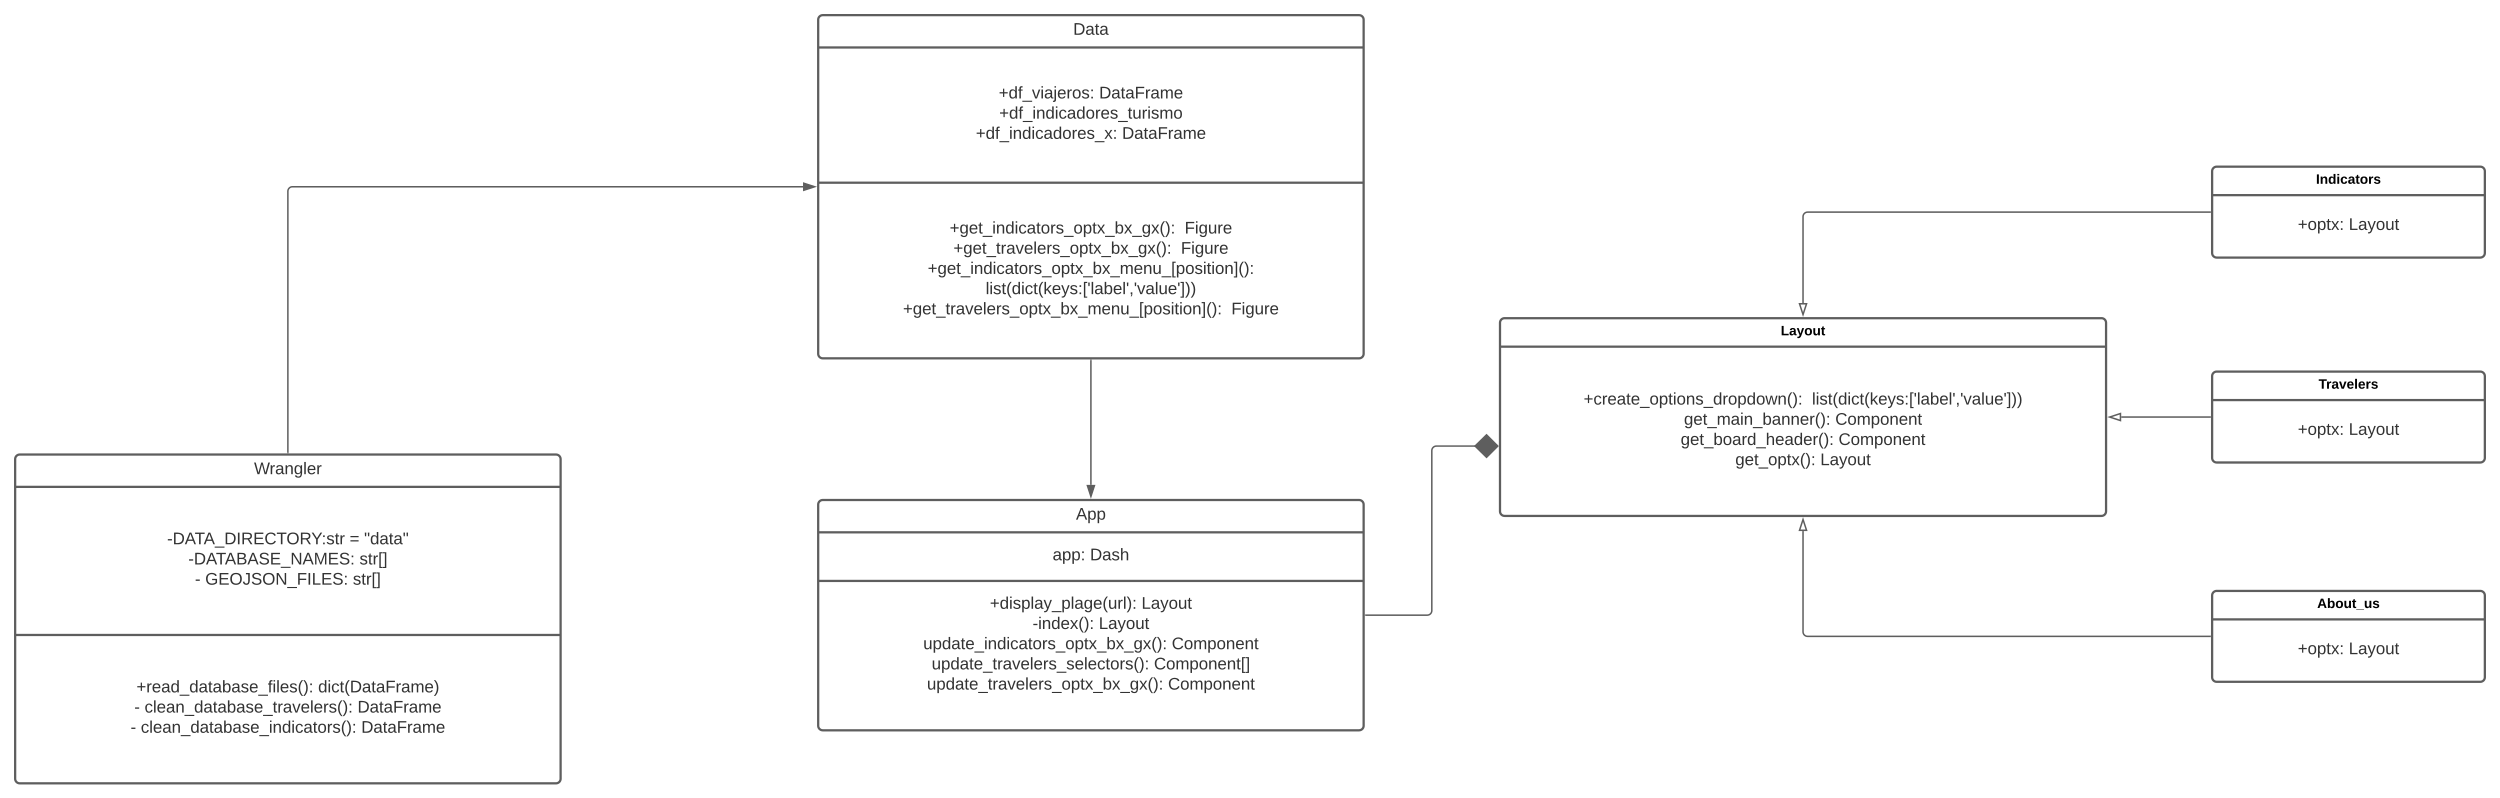 <svg xmlns="http://www.w3.org/2000/svg" xmlns:xlink="http://www.w3.org/1999/xlink" xmlns:lucid="lucid" width="3300" height="1054"><g transform="translate(-160 -160)" lucid:page-tab-id="0_0"><path d="M0 0h3677.73v1322.83H0z" fill="#fff"/><path d="M180 766c0-3.3 2.7-6 6-6h708c3.3 0 6 2.7 6 6v422c0 3.3-2.7 6-6 6H186c-3.3 0-6-2.7-6-6z" stroke="#5e5e5e" stroke-width="3" fill="#fff"/><path d="M180 802.67h720m-720 195.5h720" stroke="#5e5e5e" stroke-width="3" fill="none"/><use xlink:href="#a" transform="matrix(1,0,0,1,188,768) translate(307.278 17.944)"/><use xlink:href="#b" transform="matrix(1,0,0,1,192,810.667) translate(188.525 67.778)"/><use xlink:href="#c" transform="matrix(1,0,0,1,192,810.667) translate(429.451 67.778)"/><use xlink:href="#d" transform="matrix(1,0,0,1,192,810.667) translate(448.586 67.778)"/><use xlink:href="#e" transform="matrix(1,0,0,1,192,810.667) translate(216.519 94.444)"/><use xlink:href="#f" transform="matrix(1,0,0,1,192,810.667) translate(442.506 94.444)"/><use xlink:href="#g" transform="matrix(1,0,0,1,192,810.667) translate(225.284 121.111)"/><use xlink:href="#h" transform="matrix(1,0,0,1,192,810.667) translate(238.802 121.111)"/><use xlink:href="#i" transform="matrix(1,0,0,1,192,810.667) translate(433.741 121.111)"/><use xlink:href="#j" transform="matrix(1,0,0,1,192,1006.167) translate(148.062 67.778)"/><use xlink:href="#k" transform="matrix(1,0,0,1,192,1006.167) translate(387.877 67.778)"/><use xlink:href="#g" transform="matrix(1,0,0,1,192,1006.167) translate(145.253 94.444)"/><use xlink:href="#l" transform="matrix(1,0,0,1,192,1006.167) translate(158.772 94.444)"/><use xlink:href="#m" transform="matrix(1,0,0,1,192,1006.167) translate(439.883 94.444)"/><use xlink:href="#g" transform="matrix(1,0,0,1,192,1006.167) translate(140.315 121.111)"/><use xlink:href="#n" transform="matrix(1,0,0,1,192,1006.167) translate(153.833 121.111)"/><use xlink:href="#o" transform="matrix(1,0,0,1,192,1006.167) translate(444.821 121.111)"/><path d="M1240 186c0-3.3 2.7-6 6-6h708c3.3 0 6 2.7 6 6v441c0 3.3-2.7 6-6 6h-708c-3.3 0-6-2.7-6-6z" stroke="#5e5e5e" stroke-width="3" fill="#fff"/><path d="M1240 222.67h720m-720 178.5h720" stroke="#5e5e5e" stroke-width="3" fill="none"/><use xlink:href="#p" transform="matrix(1,0,0,1,1248,188) translate(328.574 17.944)"/><use xlink:href="#q" transform="matrix(1,0,0,1,1252,230.667) translate(226.302 59.278)"/><use xlink:href="#m" transform="matrix(1,0,0,1,1252,230.667) translate(358.833 59.278)"/><use xlink:href="#r" transform="matrix(1,0,0,1,1252,230.667) translate(226.889 85.944)"/><use xlink:href="#s" transform="matrix(1,0,0,1,1252,230.667) translate(196.056 112.611)"/><use xlink:href="#t" transform="matrix(1,0,0,1,1252,230.667) translate(389.08 112.611)"/><use xlink:href="#u" transform="matrix(1,0,0,1,1252,409.167) translate(161.519 59.111)"/><use xlink:href="#v" transform="matrix(1,0,0,1,1252,409.167) translate(471.704 59.111)"/><use xlink:href="#w" transform="matrix(1,0,0,1,1252,409.167) translate(166.457 85.778)"/><use xlink:href="#v" transform="matrix(1,0,0,1,1252,409.167) translate(466.765 85.778)"/><use xlink:href="#x" transform="matrix(1,0,0,1,1252,409.167) translate(132.506 112.444)"/><use xlink:href="#y" transform="matrix(1,0,0,1,1252,409.167) translate(209.049 139.111)"/><use xlink:href="#z" transform="matrix(1,0,0,1,1252,409.167) translate(99.883 165.778)"/><use xlink:href="#A" transform="matrix(1,0,0,1,1252,409.167) translate(533.34 165.778)"/><path d="M1240 826c0-3.3 2.7-6 6-6h708c3.3 0 6 2.7 6 6v292c0 3.3-2.7 6-6 6h-708c-3.3 0-6-2.7-6-6z" stroke="#5e5e5e" stroke-width="3" fill="#fff"/><path d="M1240 862.67h720m-720 64.16h720" stroke="#5e5e5e" stroke-width="3" fill="none"/><use xlink:href="#B" transform="matrix(1,0,0,1,1248,828) translate(332.247 17.944)"/><use xlink:href="#C" transform="matrix(1,0,0,1,1252,870.667) translate(297.414 28.944)"/><use xlink:href="#D" transform="matrix(1,0,0,1,1252,870.667) translate(346.796 28.944)"/><use xlink:href="#E" transform="matrix(1,0,0,1,1252,934.833) translate(214.574 28.778)"/><use xlink:href="#F" transform="matrix(1,0,0,1,1252,934.833) translate(414.759 28.778)"/><use xlink:href="#G" transform="matrix(1,0,0,1,1252,934.833) translate(270.963 55.444)"/><use xlink:href="#F" transform="matrix(1,0,0,1,1252,934.833) translate(358.37 55.444)"/><use xlink:href="#H" transform="matrix(1,0,0,1,1252,934.833) translate(126.611 82.111)"/><use xlink:href="#I" transform="matrix(1,0,0,1,1252,934.833) translate(454.698 82.111)"/><use xlink:href="#J" transform="matrix(1,0,0,1,1252,934.833) translate(137.784 108.778)"/><use xlink:href="#K" transform="matrix(1,0,0,1,1252,934.833) translate(431.179 108.778)"/><use xlink:href="#L" transform="matrix(1,0,0,1,1252,934.833) translate(131.549 135.444)"/><use xlink:href="#I" transform="matrix(1,0,0,1,1252,934.833) translate(449.759 135.444)"/><use xlink:href="#M" transform="matrix(1,0,0,1,1252,934.833) translate(348 162.111)"/><path d="M540 757.5v-345c0-3.3 2.7-6 6-6h674" stroke="#5e5e5e" stroke-width="2" fill="none"/><path d="M541 758.5h-2v-1.03h2z" fill="#5e5e5e"/><path d="M1235.26 406.5l-14.26 4.64v-9.28z" stroke="#5e5e5e" stroke-width="2" fill="#5e5e5e"/><path d="M1600 635.5V800" stroke="#5e5e5e" stroke-width="2" fill="none"/><path d="M1601 635.53h-2v-1.03h2z" fill="#5e5e5e"/><path d="M1600 815.26l-4.64-14.26h9.28z" stroke="#5e5e5e" stroke-width="2" fill="#5e5e5e"/><path d="M2140 586c0-3.3 2.7-6 6-6h788c3.3 0 6 2.7 6 6v249c0 3.3-2.7 6-6 6h-788c-3.3 0-6-2.7-6-6z" stroke="#5e5e5e" stroke-width="3" fill="#fff"/><path d="M2140 617.6h800" stroke="#5e5e5e" stroke-width="3" fill="none"/><g><use xlink:href="#N" transform="matrix(1,0,0,1,2148,588) translate(362.6 14.6)"/></g><g><use xlink:href="#O" transform="matrix(1,0,0,1,2152,625.6) translate(98.309 68.444)"/><use xlink:href="#P" transform="matrix(1,0,0,1,2152,625.6) translate(399.79 68.444)"/><use xlink:href="#Q" transform="matrix(1,0,0,1,2152,625.6) translate(230.809 95.111)"/><use xlink:href="#R" transform="matrix(1,0,0,1,2152,625.6) translate(430.5 95.111)"/><use xlink:href="#S" transform="matrix(1,0,0,1,2152,625.6) translate(226.457 121.778)"/><use xlink:href="#R" transform="matrix(1,0,0,1,2152,625.6) translate(434.852 121.778)"/><use xlink:href="#T" transform="matrix(1,0,0,1,2152,625.6) translate(298.556 148.444)"/><use xlink:href="#U" transform="matrix(1,0,0,1,2152,625.6) translate(410.778 148.444)"/></g><path d="M1962.5 972h81.5c3.3 0 6-2.7 6-6V754.82c0-3.32 2.7-6 6-6h51.75" stroke="#5e5e5e" stroke-width="2" fill="none"/><path d="M1962.53 973h-1.03v-2h1.03z" fill="#5e5e5e"/><path d="M2137.1 748.82l-14.86 14.85-15.15-14.85 15.14-14.85z" stroke="#5e5e5e" stroke-width="2" fill="#5e5e5e"/><path d="M3080 386c0-3.3 2.7-6 6-6h348c3.3 0 6 2.7 6 6v108c0 3.3-2.7 6-6 6h-348c-3.3 0-6-2.7-6-6z" stroke="#5e5e5e" stroke-width="3" fill="#fff"/><path d="M3080 417.6h360" stroke="#5e5e5e" stroke-width="3" fill="none"/><g><use xlink:href="#V" transform="matrix(1,0,0,1,3088,388) translate(129.1 14.6)"/></g><g><use xlink:href="#W" transform="matrix(1,0,0,1,3092,425.6) translate(101.025 37.944)"/><use xlink:href="#X" transform="matrix(1,0,0,1,3092,425.6) translate(168.309 37.944)"/></g><path d="M3080 656.5c0-3.3 2.7-6 6-6h348c3.3 0 6 2.7 6 6v108c0 3.3-2.7 6-6 6h-348c-3.3 0-6-2.7-6-6z" stroke="#5e5e5e" stroke-width="3" fill="#fff"/><path d="M3080 688.1h360" stroke="#5e5e5e" stroke-width="3" fill="none"/><g><use xlink:href="#Y" transform="matrix(1,0,0,1,3088,658.5) translate(132.525 14.6)"/></g><g><use xlink:href="#W" transform="matrix(1,0,0,1,3092,696.1) translate(101.025 37.944)"/><use xlink:href="#X" transform="matrix(1,0,0,1,3092,696.1) translate(168.309 37.944)"/></g><path d="M3080 946c0-3.3 2.7-6 6-6h348c3.3 0 6 2.7 6 6v108c0 3.3-2.7 6-6 6h-348c-3.3 0-6-2.7-6-6z" stroke="#5e5e5e" stroke-width="3" fill="#fff"/><path d="M3080 977.6h360" stroke="#5e5e5e" stroke-width="3" fill="none"/><g><use xlink:href="#Z" transform="matrix(1,0,0,1,3088,948) translate(130.65 14.6)"/></g><g><use xlink:href="#W" transform="matrix(1,0,0,1,3092,985.6) translate(101.025 37.944)"/><use xlink:href="#X" transform="matrix(1,0,0,1,3092,985.6) translate(168.309 37.944)"/></g><path d="M3077.5 440H2546c-3.3 0-6 2.7-6 6v114" stroke="#5e5e5e" stroke-width="2" fill="none"/><path d="M3078.5 441h-1.03v-2h1.03z" fill="#5e5e5e"/><path d="M2540 575.26l-4.64-14.26h9.28z" stroke="#5e5e5e" stroke-width="2" fill="#fff"/><path d="M3077.5 710.5H2960" stroke="#5e5e5e" stroke-width="2" fill="none"/><path d="M3078.5 711.5h-1.03v-2h1.03z" fill="#5e5e5e"/><path d="M2944.74 710.5l14.26-4.64v9.28z" stroke="#5e5e5e" stroke-width="2" fill="#fff"/><path d="M3077.5 1000H2546c-3.3 0-6-2.7-6-6V861" stroke="#5e5e5e" stroke-width="2" fill="none"/><path d="M3078.5 1001h-1.03v-2h1.03z" fill="#5e5e5e"/><path d="M2540 845.74l4.64 14.26h-9.28z" stroke="#5e5e5e" stroke-width="2" fill="#fff"/><defs><path fill="#333" d="M266 0h-40l-56-210L115 0H75L2-248h35L96-30l15-64 43-154h32l59 218 59-218h35" id="aa"/><path fill="#333" d="M114-163C36-179 61-72 57 0H25l-1-190h30c1 12-1 29 2 39 6-27 23-49 58-41v29" id="ab"/><path fill="#333" d="M141-36C126-15 110 5 73 4 37 3 15-17 15-53c-1-64 63-63 125-63 3-35-9-54-41-54-24 1-41 7-42 31l-33-3c5-37 33-52 76-52 45 0 72 20 72 64v82c-1 20 7 32 28 27v20c-31 9-61-2-59-35zM48-53c0 20 12 33 32 33 41-3 63-29 60-74-43 2-92-5-92 41" id="ac"/><path fill="#333" d="M117-194c89-4 53 116 60 194h-32v-121c0-31-8-49-39-48C34-167 62-67 57 0H25l-1-190h30c1 10-1 24 2 32 11-22 29-35 61-36" id="ad"/><path fill="#333" d="M177-190C167-65 218 103 67 71c-23-6-38-20-44-43l32-5c15 47 100 32 89-28v-30C133-14 115 1 83 1 29 1 15-40 15-95c0-56 16-97 71-98 29-1 48 16 59 35 1-10 0-23 2-32h30zM94-22c36 0 50-32 50-73 0-42-14-75-50-75-39 0-46 34-46 75s6 73 46 73" id="ae"/><path fill="#333" d="M24 0v-261h32V0H24" id="af"/><path fill="#333" d="M100-194c63 0 86 42 84 106H49c0 40 14 67 53 68 26 1 43-12 49-29l28 8c-11 28-37 45-77 45C44 4 14-33 15-96c1-61 26-98 85-98zm52 81c6-60-76-77-97-28-3 7-6 17-6 28h103" id="ag"/><g id="a"><use transform="matrix(0.062,0,0,0.062,0,0)" xlink:href="#aa"/><use transform="matrix(0.062,0,0,0.062,20.494,0)" xlink:href="#ab"/><use transform="matrix(0.062,0,0,0.062,27.84,0)" xlink:href="#ac"/><use transform="matrix(0.062,0,0,0.062,40.185,0)" xlink:href="#ad"/><use transform="matrix(0.062,0,0,0.062,52.531,0)" xlink:href="#ae"/><use transform="matrix(0.062,0,0,0.062,64.877,0)" xlink:href="#af"/><use transform="matrix(0.062,0,0,0.062,69.753,0)" xlink:href="#ag"/><use transform="matrix(0.062,0,0,0.062,82.099,0)" xlink:href="#ab"/></g><path fill="#333" d="M16-82v-28h88v28H16" id="ah"/><path fill="#333" d="M30-248c118-7 216 8 213 122C240-48 200 0 122 0H30v-248zM63-27c89 8 146-16 146-99s-60-101-146-95v194" id="ai"/><path fill="#333" d="M205 0l-28-72H64L36 0H1l101-248h38L239 0h-34zm-38-99l-47-123c-12 45-31 82-46 123h93" id="aj"/><path fill="#333" d="M127-220V0H93v-220H8v-28h204v28h-85" id="ak"/><path fill="#333" d="M-5 72V49h209v23H-5" id="al"/><path fill="#333" d="M33 0v-248h34V0H33" id="am"/><path fill="#333" d="M233-177c-1 41-23 64-60 70L243 0h-38l-65-103H63V0H30v-248c88 3 205-21 203 71zM63-129c60-2 137 13 137-47 0-61-80-42-137-45v92" id="an"/><path fill="#333" d="M30 0v-248h187v28H63v79h144v27H63v87h162V0H30" id="ao"/><path fill="#333" d="M212-179c-10-28-35-45-73-45-59 0-87 40-87 99 0 60 29 101 89 101 43 0 62-24 78-52l27 14C228-24 195 4 139 4 59 4 22-46 18-125c-6-104 99-153 187-111 19 9 31 26 39 46" id="ap"/><path fill="#333" d="M140-251c81 0 123 46 123 126C263-46 219 4 140 4 59 4 17-45 17-125s42-126 123-126zm0 227c63 0 89-41 89-101s-29-99-89-99c-61 0-89 39-89 99S79-25 140-24" id="aq"/><path fill="#333" d="M137-103V0h-34v-103L8-248h37l75 118 75-118h37" id="ar"/><path fill="#333" d="M33-154v-36h34v36H33zM33 0v-36h34V0H33" id="as"/><path fill="#333" d="M135-143c-3-34-86-38-87 0 15 53 115 12 119 90S17 21 10-45l28-5c4 36 97 45 98 0-10-56-113-15-118-90-4-57 82-63 122-42 12 7 21 19 24 35" id="at"/><path fill="#333" d="M59-47c-2 24 18 29 38 22v24C64 9 27 4 27-40v-127H5v-23h24l9-43h21v43h35v23H59v120" id="au"/><g id="b"><use transform="matrix(0.062,0,0,0.062,0,0)" xlink:href="#ah"/><use transform="matrix(0.062,0,0,0.062,7.346,0)" xlink:href="#ai"/><use transform="matrix(0.062,0,0,0.062,23.333,0)" xlink:href="#aj"/><use transform="matrix(0.062,0,0,0.062,36.481,0)" xlink:href="#ak"/><use transform="matrix(0.062,0,0,0.062,48.333,0)" xlink:href="#aj"/><use transform="matrix(0.062,0,0,0.062,63.148,0)" xlink:href="#al"/><use transform="matrix(0.062,0,0,0.062,75.494,0)" xlink:href="#ai"/><use transform="matrix(0.062,0,0,0.062,91.481,0)" xlink:href="#am"/><use transform="matrix(0.062,0,0,0.062,97.654,0)" xlink:href="#an"/><use transform="matrix(0.062,0,0,0.062,113.642,0)" xlink:href="#ao"/><use transform="matrix(0.062,0,0,0.062,128.457,0)" xlink:href="#ap"/><use transform="matrix(0.062,0,0,0.062,144.444,0)" xlink:href="#ak"/><use transform="matrix(0.062,0,0,0.062,157.531,0)" xlink:href="#aq"/><use transform="matrix(0.062,0,0,0.062,174.815,0)" xlink:href="#an"/><use transform="matrix(0.062,0,0,0.062,190.37,0)" xlink:href="#ar"/><use transform="matrix(0.062,0,0,0.062,203.951,0)" xlink:href="#as"/><use transform="matrix(0.062,0,0,0.062,210.123,0)" xlink:href="#at"/><use transform="matrix(0.062,0,0,0.062,221.235,0)" xlink:href="#au"/><use transform="matrix(0.062,0,0,0.062,227.407,0)" xlink:href="#ab"/></g><path fill="#333" d="M18-150v-26h174v26H18zm0 90v-26h174v26H18" id="av"/><use transform="matrix(0.062,0,0,0.062,0,0)" xlink:href="#av" id="c"/><path fill="#333" d="M109-170H84l-4-78h32zm-65 0H19l-4-78h33" id="aw"/><path fill="#333" d="M85-194c31 0 48 13 60 33l-1-100h32l1 261h-30c-2-10 0-23-3-31C134-8 116 4 85 4 32 4 16-35 15-94c0-66 23-100 70-100zm9 24c-40 0-46 34-46 75 0 40 6 74 45 74 42 0 51-32 51-76 0-42-9-74-50-73" id="ax"/><g id="d"><use transform="matrix(0.062,0,0,0.062,0,0)" xlink:href="#aw"/><use transform="matrix(0.062,0,0,0.062,7.84,0)" xlink:href="#ax"/><use transform="matrix(0.062,0,0,0.062,20.185,0)" xlink:href="#ac"/><use transform="matrix(0.062,0,0,0.062,32.531,0)" xlink:href="#au"/><use transform="matrix(0.062,0,0,0.062,38.704,0)" xlink:href="#ac"/><use transform="matrix(0.062,0,0,0.062,51.049,0)" xlink:href="#aw"/></g><path fill="#333" d="M160-131c35 5 61 23 61 61C221 17 115-2 30 0v-248c76 3 177-17 177 60 0 33-19 50-47 57zm-97-11c50-1 110 9 110-42 0-47-63-36-110-37v79zm0 115c55-2 124 14 124-45 0-56-70-42-124-44v89" id="ay"/><path fill="#333" d="M185-189c-5-48-123-54-124 2 14 75 158 14 163 119 3 78-121 87-175 55-17-10-28-26-33-46l33-7c5 56 141 63 141-1 0-78-155-14-162-118-5-82 145-84 179-34 5 7 8 16 11 25" id="az"/><path fill="#333" d="M190 0L58-211 59 0H30v-248h39L202-35l-2-213h31V0h-41" id="aA"/><path fill="#333" d="M240 0l2-218c-23 76-54 145-80 218h-23L58-218 59 0H30v-248h44l77 211c21-75 51-140 76-211h43V0h-30" id="aB"/><g id="e"><use transform="matrix(0.062,0,0,0.062,0,0)" xlink:href="#ah"/><use transform="matrix(0.062,0,0,0.062,7.346,0)" xlink:href="#ai"/><use transform="matrix(0.062,0,0,0.062,23.333,0)" xlink:href="#aj"/><use transform="matrix(0.062,0,0,0.062,36.481,0)" xlink:href="#ak"/><use transform="matrix(0.062,0,0,0.062,48.333,0)" xlink:href="#aj"/><use transform="matrix(0.062,0,0,0.062,63.148,0)" xlink:href="#ay"/><use transform="matrix(0.062,0,0,0.062,77.963,0)" xlink:href="#aj"/><use transform="matrix(0.062,0,0,0.062,92.778,0)" xlink:href="#az"/><use transform="matrix(0.062,0,0,0.062,107.593,0)" xlink:href="#ao"/><use transform="matrix(0.062,0,0,0.062,122.407,0)" xlink:href="#al"/><use transform="matrix(0.062,0,0,0.062,134.753,0)" xlink:href="#aA"/><use transform="matrix(0.062,0,0,0.062,150.741,0)" xlink:href="#aj"/><use transform="matrix(0.062,0,0,0.062,165.556,0)" xlink:href="#aB"/><use transform="matrix(0.062,0,0,0.062,184.012,0)" xlink:href="#ao"/><use transform="matrix(0.062,0,0,0.062,198.827,0)" xlink:href="#az"/><use transform="matrix(0.062,0,0,0.062,213.642,0)" xlink:href="#as"/></g><path fill="#333" d="M26 75v-336h71v23H56V52h41v23H26" id="aC"/><path fill="#333" d="M3 75V52h41v-290H3v-23h71V75H3" id="aD"/><g id="f"><use transform="matrix(0.062,0,0,0.062,0,0)" xlink:href="#at"/><use transform="matrix(0.062,0,0,0.062,11.111,0)" xlink:href="#au"/><use transform="matrix(0.062,0,0,0.062,17.284,0)" xlink:href="#ab"/><use transform="matrix(0.062,0,0,0.062,24.63,0)" xlink:href="#aC"/><use transform="matrix(0.062,0,0,0.062,30.802,0)" xlink:href="#aD"/></g><use transform="matrix(0.062,0,0,0.062,0,0)" xlink:href="#ah" id="g"/><path fill="#333" d="M143 4C61 4 22-44 18-125c-5-107 100-154 193-111 17 8 29 25 37 43l-32 9c-13-25-37-40-76-40-61 0-88 39-88 99 0 61 29 100 91 101 35 0 62-11 79-27v-45h-74v-28h105v86C228-13 192 4 143 4" id="aE"/><path fill="#333" d="M153-248C145-148 188 4 80 4 36 3 13-21 6-62l32-5c4 25 16 42 43 43 27 0 39-20 39-49v-147H72v-28h81" id="aF"/><path fill="#333" d="M63-220v92h138v28H63V0H30v-248h175v28H63" id="aG"/><path fill="#333" d="M30 0v-248h33v221h125V0H30" id="aH"/><g id="h"><use transform="matrix(0.062,0,0,0.062,0,0)" xlink:href="#aE"/><use transform="matrix(0.062,0,0,0.062,17.284,0)" xlink:href="#ao"/><use transform="matrix(0.062,0,0,0.062,32.099,0)" xlink:href="#aq"/><use transform="matrix(0.062,0,0,0.062,49.383,0)" xlink:href="#aF"/><use transform="matrix(0.062,0,0,0.062,60.494,0)" xlink:href="#az"/><use transform="matrix(0.062,0,0,0.062,75.309,0)" xlink:href="#aq"/><use transform="matrix(0.062,0,0,0.062,92.593,0)" xlink:href="#aA"/><use transform="matrix(0.062,0,0,0.062,108.58,0)" xlink:href="#al"/><use transform="matrix(0.062,0,0,0.062,120.926,0)" xlink:href="#aG"/><use transform="matrix(0.062,0,0,0.062,134.444,0)" xlink:href="#am"/><use transform="matrix(0.062,0,0,0.062,140.617,0)" xlink:href="#aH"/><use transform="matrix(0.062,0,0,0.062,152.963,0)" xlink:href="#ao"/><use transform="matrix(0.062,0,0,0.062,167.778,0)" xlink:href="#az"/><use transform="matrix(0.062,0,0,0.062,182.593,0)" xlink:href="#as"/></g><g id="i"><use transform="matrix(0.062,0,0,0.062,0,0)" xlink:href="#at"/><use transform="matrix(0.062,0,0,0.062,11.111,0)" xlink:href="#au"/><use transform="matrix(0.062,0,0,0.062,17.284,0)" xlink:href="#ab"/><use transform="matrix(0.062,0,0,0.062,24.63,0)" xlink:href="#aC"/><use transform="matrix(0.062,0,0,0.062,30.802,0)" xlink:href="#aD"/></g><path fill="#333" d="M118-107v75H92v-75H18v-26h74v-75h26v75h74v26h-74" id="aI"/><path fill="#333" d="M115-194c53 0 69 39 70 98 0 66-23 100-70 100C84 3 66-7 56-30L54 0H23l1-261h32v101c10-23 28-34 59-34zm-8 174c40 0 45-34 45-75 0-40-5-75-45-74-42 0-51 32-51 76 0 43 10 73 51 73" id="aJ"/><path fill="#333" d="M101-234c-31-9-42 10-38 44h38v23H63V0H32v-167H5v-23h27c-7-52 17-82 69-68v24" id="aK"/><path fill="#333" d="M24-231v-30h32v30H24zM24 0v-190h32V0H24" id="aL"/><path fill="#333" d="M87 75C49 33 22-17 22-94c0-76 28-126 65-167h31c-38 41-64 92-64 168S80 34 118 75H87" id="aM"/><path fill="#333" d="M33-261c38 41 65 92 65 168S71 34 33 75H2C39 34 66-17 66-93S39-220 2-261h31" id="aN"/><g id="j"><use transform="matrix(0.062,0,0,0.062,0,0)" xlink:href="#aI"/><use transform="matrix(0.062,0,0,0.062,12.963,0)" xlink:href="#ab"/><use transform="matrix(0.062,0,0,0.062,20.309,0)" xlink:href="#ag"/><use transform="matrix(0.062,0,0,0.062,32.654,0)" xlink:href="#ac"/><use transform="matrix(0.062,0,0,0.062,45,0)" xlink:href="#ax"/><use transform="matrix(0.062,0,0,0.062,57.346,0)" xlink:href="#al"/><use transform="matrix(0.062,0,0,0.062,69.691,0)" xlink:href="#ax"/><use transform="matrix(0.062,0,0,0.062,82.037,0)" xlink:href="#ac"/><use transform="matrix(0.062,0,0,0.062,94.383,0)" xlink:href="#au"/><use transform="matrix(0.062,0,0,0.062,100.556,0)" xlink:href="#ac"/><use transform="matrix(0.062,0,0,0.062,112.901,0)" xlink:href="#aJ"/><use transform="matrix(0.062,0,0,0.062,125.247,0)" xlink:href="#ac"/><use transform="matrix(0.062,0,0,0.062,137.593,0)" xlink:href="#at"/><use transform="matrix(0.062,0,0,0.062,148.704,0)" xlink:href="#ag"/><use transform="matrix(0.062,0,0,0.062,161.049,0)" xlink:href="#al"/><use transform="matrix(0.062,0,0,0.062,173.395,0)" xlink:href="#aK"/><use transform="matrix(0.062,0,0,0.062,179.568,0)" xlink:href="#aL"/><use transform="matrix(0.062,0,0,0.062,184.444,0)" xlink:href="#af"/><use transform="matrix(0.062,0,0,0.062,189.321,0)" xlink:href="#ag"/><use transform="matrix(0.062,0,0,0.062,201.667,0)" xlink:href="#at"/><use transform="matrix(0.062,0,0,0.062,212.778,0)" xlink:href="#aM"/><use transform="matrix(0.062,0,0,0.062,220.123,0)" xlink:href="#aN"/><use transform="matrix(0.062,0,0,0.062,227.469,0)" xlink:href="#as"/></g><path fill="#333" d="M96-169c-40 0-48 33-48 73s9 75 48 75c24 0 41-14 43-38l32 2c-6 37-31 61-74 61-59 0-76-41-82-99-10-93 101-131 147-64 4 7 5 14 7 22l-32 3c-4-21-16-35-41-35" id="aO"/><path fill="#333" d="M210-169c-67 3-38 105-44 169h-31v-121c0-29-5-50-35-48C34-165 62-65 56 0H25l-1-190h30c1 10-1 24 2 32 10-44 99-50 107 0 11-21 27-35 58-36 85-2 47 119 55 194h-31v-121c0-29-5-49-35-48" id="aP"/><g id="k"><use transform="matrix(0.062,0,0,0.062,0,0)" xlink:href="#ax"/><use transform="matrix(0.062,0,0,0.062,12.346,0)" xlink:href="#aL"/><use transform="matrix(0.062,0,0,0.062,17.222,0)" xlink:href="#aO"/><use transform="matrix(0.062,0,0,0.062,28.333,0)" xlink:href="#au"/><use transform="matrix(0.062,0,0,0.062,34.506,0)" xlink:href="#aM"/><use transform="matrix(0.062,0,0,0.062,41.852,0)" xlink:href="#ai"/><use transform="matrix(0.062,0,0,0.062,57.84,0)" xlink:href="#ac"/><use transform="matrix(0.062,0,0,0.062,70.185,0)" xlink:href="#au"/><use transform="matrix(0.062,0,0,0.062,76.358,0)" xlink:href="#ac"/><use transform="matrix(0.062,0,0,0.062,88.704,0)" xlink:href="#aG"/><use transform="matrix(0.062,0,0,0.062,102.222,0)" xlink:href="#ab"/><use transform="matrix(0.062,0,0,0.062,109.568,0)" xlink:href="#ac"/><use transform="matrix(0.062,0,0,0.062,121.914,0)" xlink:href="#aP"/><use transform="matrix(0.062,0,0,0.062,140.37,0)" xlink:href="#ag"/><use transform="matrix(0.062,0,0,0.062,152.716,0)" xlink:href="#aN"/></g><path fill="#333" d="M108 0H70L1-190h34L89-25l56-165h34" id="aQ"/><g id="l"><use transform="matrix(0.062,0,0,0.062,0,0)" xlink:href="#aO"/><use transform="matrix(0.062,0,0,0.062,11.111,0)" xlink:href="#af"/><use transform="matrix(0.062,0,0,0.062,15.988,0)" xlink:href="#ag"/><use transform="matrix(0.062,0,0,0.062,28.333,0)" xlink:href="#ac"/><use transform="matrix(0.062,0,0,0.062,40.679,0)" xlink:href="#ad"/><use transform="matrix(0.062,0,0,0.062,53.025,0)" xlink:href="#al"/><use transform="matrix(0.062,0,0,0.062,65.37,0)" xlink:href="#ax"/><use transform="matrix(0.062,0,0,0.062,77.716,0)" xlink:href="#ac"/><use transform="matrix(0.062,0,0,0.062,90.062,0)" xlink:href="#au"/><use transform="matrix(0.062,0,0,0.062,96.235,0)" xlink:href="#ac"/><use transform="matrix(0.062,0,0,0.062,108.58,0)" xlink:href="#aJ"/><use transform="matrix(0.062,0,0,0.062,120.926,0)" xlink:href="#ac"/><use transform="matrix(0.062,0,0,0.062,133.272,0)" xlink:href="#at"/><use transform="matrix(0.062,0,0,0.062,144.383,0)" xlink:href="#ag"/><use transform="matrix(0.062,0,0,0.062,156.728,0)" xlink:href="#al"/><use transform="matrix(0.062,0,0,0.062,169.074,0)" xlink:href="#au"/><use transform="matrix(0.062,0,0,0.062,175.247,0)" xlink:href="#ab"/><use transform="matrix(0.062,0,0,0.062,182.593,0)" xlink:href="#ac"/><use transform="matrix(0.062,0,0,0.062,194.938,0)" xlink:href="#aQ"/><use transform="matrix(0.062,0,0,0.062,206.049,0)" xlink:href="#ag"/><use transform="matrix(0.062,0,0,0.062,218.395,0)" xlink:href="#af"/><use transform="matrix(0.062,0,0,0.062,223.272,0)" xlink:href="#ag"/><use transform="matrix(0.062,0,0,0.062,235.617,0)" xlink:href="#ab"/><use transform="matrix(0.062,0,0,0.062,242.963,0)" xlink:href="#at"/><use transform="matrix(0.062,0,0,0.062,254.074,0)" xlink:href="#aM"/><use transform="matrix(0.062,0,0,0.062,261.42,0)" xlink:href="#aN"/><use transform="matrix(0.062,0,0,0.062,268.765,0)" xlink:href="#as"/></g><g id="m"><use transform="matrix(0.062,0,0,0.062,0,0)" xlink:href="#ai"/><use transform="matrix(0.062,0,0,0.062,15.988,0)" xlink:href="#ac"/><use transform="matrix(0.062,0,0,0.062,28.333,0)" xlink:href="#au"/><use transform="matrix(0.062,0,0,0.062,34.506,0)" xlink:href="#ac"/><use transform="matrix(0.062,0,0,0.062,46.852,0)" xlink:href="#aG"/><use transform="matrix(0.062,0,0,0.062,60.37,0)" xlink:href="#ab"/><use transform="matrix(0.062,0,0,0.062,67.716,0)" xlink:href="#ac"/><use transform="matrix(0.062,0,0,0.062,80.062,0)" xlink:href="#aP"/><use transform="matrix(0.062,0,0,0.062,98.519,0)" xlink:href="#ag"/></g><path fill="#333" d="M100-194c62-1 85 37 85 99 1 63-27 99-86 99S16-35 15-95c0-66 28-99 85-99zM99-20c44 1 53-31 53-75 0-43-8-75-51-75s-53 32-53 75 10 74 51 75" id="aR"/><g id="n"><use transform="matrix(0.062,0,0,0.062,0,0)" xlink:href="#aO"/><use transform="matrix(0.062,0,0,0.062,11.111,0)" xlink:href="#af"/><use transform="matrix(0.062,0,0,0.062,15.988,0)" xlink:href="#ag"/><use transform="matrix(0.062,0,0,0.062,28.333,0)" xlink:href="#ac"/><use transform="matrix(0.062,0,0,0.062,40.679,0)" xlink:href="#ad"/><use transform="matrix(0.062,0,0,0.062,53.025,0)" xlink:href="#al"/><use transform="matrix(0.062,0,0,0.062,65.37,0)" xlink:href="#ax"/><use transform="matrix(0.062,0,0,0.062,77.716,0)" xlink:href="#ac"/><use transform="matrix(0.062,0,0,0.062,90.062,0)" xlink:href="#au"/><use transform="matrix(0.062,0,0,0.062,96.235,0)" xlink:href="#ac"/><use transform="matrix(0.062,0,0,0.062,108.58,0)" xlink:href="#aJ"/><use transform="matrix(0.062,0,0,0.062,120.926,0)" xlink:href="#ac"/><use transform="matrix(0.062,0,0,0.062,133.272,0)" xlink:href="#at"/><use transform="matrix(0.062,0,0,0.062,144.383,0)" xlink:href="#ag"/><use transform="matrix(0.062,0,0,0.062,156.728,0)" xlink:href="#al"/><use transform="matrix(0.062,0,0,0.062,169.074,0)" xlink:href="#aL"/><use transform="matrix(0.062,0,0,0.062,173.951,0)" xlink:href="#ad"/><use transform="matrix(0.062,0,0,0.062,186.296,0)" xlink:href="#ax"/><use transform="matrix(0.062,0,0,0.062,198.642,0)" xlink:href="#aL"/><use transform="matrix(0.062,0,0,0.062,203.519,0)" xlink:href="#aO"/><use transform="matrix(0.062,0,0,0.062,214.63,0)" xlink:href="#ac"/><use transform="matrix(0.062,0,0,0.062,226.975,0)" xlink:href="#au"/><use transform="matrix(0.062,0,0,0.062,233.148,0)" xlink:href="#aR"/><use transform="matrix(0.062,0,0,0.062,245.494,0)" xlink:href="#ab"/><use transform="matrix(0.062,0,0,0.062,252.84,0)" xlink:href="#at"/><use transform="matrix(0.062,0,0,0.062,263.951,0)" xlink:href="#aM"/><use transform="matrix(0.062,0,0,0.062,271.296,0)" xlink:href="#aN"/><use transform="matrix(0.062,0,0,0.062,278.642,0)" xlink:href="#as"/></g><g id="o"><use transform="matrix(0.062,0,0,0.062,0,0)" xlink:href="#ai"/><use transform="matrix(0.062,0,0,0.062,15.988,0)" xlink:href="#ac"/><use transform="matrix(0.062,0,0,0.062,28.333,0)" xlink:href="#au"/><use transform="matrix(0.062,0,0,0.062,34.506,0)" xlink:href="#ac"/><use transform="matrix(0.062,0,0,0.062,46.852,0)" xlink:href="#aG"/><use transform="matrix(0.062,0,0,0.062,60.37,0)" xlink:href="#ab"/><use transform="matrix(0.062,0,0,0.062,67.716,0)" xlink:href="#ac"/><use transform="matrix(0.062,0,0,0.062,80.062,0)" xlink:href="#aP"/><use transform="matrix(0.062,0,0,0.062,98.519,0)" xlink:href="#ag"/></g><g id="p"><use transform="matrix(0.062,0,0,0.062,0,0)" xlink:href="#ai"/><use transform="matrix(0.062,0,0,0.062,15.988,0)" xlink:href="#ac"/><use transform="matrix(0.062,0,0,0.062,28.333,0)" xlink:href="#au"/><use transform="matrix(0.062,0,0,0.062,34.506,0)" xlink:href="#ac"/></g><path fill="#333" d="M24-231v-30h32v30H24zM-9 49c24 4 33-6 33-30v-209h32V24c2 40-23 58-65 49V49" id="aS"/><g id="q"><use transform="matrix(0.062,0,0,0.062,0,0)" xlink:href="#aI"/><use transform="matrix(0.062,0,0,0.062,12.963,0)" xlink:href="#ax"/><use transform="matrix(0.062,0,0,0.062,25.309,0)" xlink:href="#aK"/><use transform="matrix(0.062,0,0,0.062,31.481,0)" xlink:href="#al"/><use transform="matrix(0.062,0,0,0.062,43.827,0)" xlink:href="#aQ"/><use transform="matrix(0.062,0,0,0.062,54.938,0)" xlink:href="#aL"/><use transform="matrix(0.062,0,0,0.062,59.815,0)" xlink:href="#ac"/><use transform="matrix(0.062,0,0,0.062,72.16,0)" xlink:href="#aS"/><use transform="matrix(0.062,0,0,0.062,77.037,0)" xlink:href="#ag"/><use transform="matrix(0.062,0,0,0.062,89.383,0)" xlink:href="#ab"/><use transform="matrix(0.062,0,0,0.062,96.728,0)" xlink:href="#aR"/><use transform="matrix(0.062,0,0,0.062,109.074,0)" xlink:href="#at"/><use transform="matrix(0.062,0,0,0.062,120.185,0)" xlink:href="#as"/></g><path fill="#333" d="M84 4C-5 8 30-112 23-190h32v120c0 31 7 50 39 49 72-2 45-101 50-169h31l1 190h-30c-1-10 1-25-2-33-11 22-28 36-60 37" id="aT"/><g id="r"><use transform="matrix(0.062,0,0,0.062,0,0)" xlink:href="#aI"/><use transform="matrix(0.062,0,0,0.062,12.963,0)" xlink:href="#ax"/><use transform="matrix(0.062,0,0,0.062,25.309,0)" xlink:href="#aK"/><use transform="matrix(0.062,0,0,0.062,31.481,0)" xlink:href="#al"/><use transform="matrix(0.062,0,0,0.062,43.827,0)" xlink:href="#aL"/><use transform="matrix(0.062,0,0,0.062,48.704,0)" xlink:href="#ad"/><use transform="matrix(0.062,0,0,0.062,61.049,0)" xlink:href="#ax"/><use transform="matrix(0.062,0,0,0.062,73.395,0)" xlink:href="#aL"/><use transform="matrix(0.062,0,0,0.062,78.272,0)" xlink:href="#aO"/><use transform="matrix(0.062,0,0,0.062,89.383,0)" xlink:href="#ac"/><use transform="matrix(0.062,0,0,0.062,101.728,0)" xlink:href="#ax"/><use transform="matrix(0.062,0,0,0.062,114.074,0)" xlink:href="#aR"/><use transform="matrix(0.062,0,0,0.062,126.42,0)" xlink:href="#ab"/><use transform="matrix(0.062,0,0,0.062,133.765,0)" xlink:href="#ag"/><use transform="matrix(0.062,0,0,0.062,146.111,0)" xlink:href="#at"/><use transform="matrix(0.062,0,0,0.062,157.222,0)" xlink:href="#al"/><use transform="matrix(0.062,0,0,0.062,169.568,0)" xlink:href="#au"/><use transform="matrix(0.062,0,0,0.062,175.741,0)" xlink:href="#aT"/><use transform="matrix(0.062,0,0,0.062,188.086,0)" xlink:href="#ab"/><use transform="matrix(0.062,0,0,0.062,195.432,0)" xlink:href="#aL"/><use transform="matrix(0.062,0,0,0.062,200.309,0)" xlink:href="#at"/><use transform="matrix(0.062,0,0,0.062,211.42,0)" xlink:href="#aP"/><use transform="matrix(0.062,0,0,0.062,229.877,0)" xlink:href="#aR"/></g><path fill="#333" d="M141 0L90-78 38 0H4l68-98-65-92h35l48 74 47-74h35l-64 92 68 98h-35" id="aU"/><g id="s"><use transform="matrix(0.062,0,0,0.062,0,0)" xlink:href="#aI"/><use transform="matrix(0.062,0,0,0.062,12.963,0)" xlink:href="#ax"/><use transform="matrix(0.062,0,0,0.062,25.309,0)" xlink:href="#aK"/><use transform="matrix(0.062,0,0,0.062,31.481,0)" xlink:href="#al"/><use transform="matrix(0.062,0,0,0.062,43.827,0)" xlink:href="#aL"/><use transform="matrix(0.062,0,0,0.062,48.704,0)" xlink:href="#ad"/><use transform="matrix(0.062,0,0,0.062,61.049,0)" xlink:href="#ax"/><use transform="matrix(0.062,0,0,0.062,73.395,0)" xlink:href="#aL"/><use transform="matrix(0.062,0,0,0.062,78.272,0)" xlink:href="#aO"/><use transform="matrix(0.062,0,0,0.062,89.383,0)" xlink:href="#ac"/><use transform="matrix(0.062,0,0,0.062,101.728,0)" xlink:href="#ax"/><use transform="matrix(0.062,0,0,0.062,114.074,0)" xlink:href="#aR"/><use transform="matrix(0.062,0,0,0.062,126.42,0)" xlink:href="#ab"/><use transform="matrix(0.062,0,0,0.062,133.765,0)" xlink:href="#ag"/><use transform="matrix(0.062,0,0,0.062,146.111,0)" xlink:href="#at"/><use transform="matrix(0.062,0,0,0.062,157.222,0)" xlink:href="#al"/><use transform="matrix(0.062,0,0,0.062,169.568,0)" xlink:href="#aU"/><use transform="matrix(0.062,0,0,0.062,180.679,0)" xlink:href="#as"/></g><g id="t"><use transform="matrix(0.062,0,0,0.062,0,0)" xlink:href="#ai"/><use transform="matrix(0.062,0,0,0.062,15.988,0)" xlink:href="#ac"/><use transform="matrix(0.062,0,0,0.062,28.333,0)" xlink:href="#au"/><use transform="matrix(0.062,0,0,0.062,34.506,0)" xlink:href="#ac"/><use transform="matrix(0.062,0,0,0.062,46.852,0)" xlink:href="#aG"/><use transform="matrix(0.062,0,0,0.062,60.37,0)" xlink:href="#ab"/><use transform="matrix(0.062,0,0,0.062,67.716,0)" xlink:href="#ac"/><use transform="matrix(0.062,0,0,0.062,80.062,0)" xlink:href="#aP"/><use transform="matrix(0.062,0,0,0.062,98.519,0)" xlink:href="#ag"/></g><path fill="#333" d="M115-194c55 1 70 41 70 98S169 2 115 4C84 4 66-9 55-30l1 105H24l-1-265h31l2 30c10-21 28-34 59-34zm-8 174c40 0 45-34 45-75s-6-73-45-74c-42 0-51 32-51 76 0 43 10 73 51 73" id="aV"/><g id="u"><use transform="matrix(0.062,0,0,0.062,0,0)" xlink:href="#aI"/><use transform="matrix(0.062,0,0,0.062,12.963,0)" xlink:href="#ae"/><use transform="matrix(0.062,0,0,0.062,25.309,0)" xlink:href="#ag"/><use transform="matrix(0.062,0,0,0.062,37.654,0)" xlink:href="#au"/><use transform="matrix(0.062,0,0,0.062,43.827,0)" xlink:href="#al"/><use transform="matrix(0.062,0,0,0.062,56.173,0)" xlink:href="#aL"/><use transform="matrix(0.062,0,0,0.062,61.049,0)" xlink:href="#ad"/><use transform="matrix(0.062,0,0,0.062,73.395,0)" xlink:href="#ax"/><use transform="matrix(0.062,0,0,0.062,85.741,0)" xlink:href="#aL"/><use transform="matrix(0.062,0,0,0.062,90.617,0)" xlink:href="#aO"/><use transform="matrix(0.062,0,0,0.062,101.728,0)" xlink:href="#ac"/><use transform="matrix(0.062,0,0,0.062,114.074,0)" xlink:href="#au"/><use transform="matrix(0.062,0,0,0.062,120.247,0)" xlink:href="#aR"/><use transform="matrix(0.062,0,0,0.062,132.593,0)" xlink:href="#ab"/><use transform="matrix(0.062,0,0,0.062,139.938,0)" xlink:href="#at"/><use transform="matrix(0.062,0,0,0.062,151.049,0)" xlink:href="#al"/><use transform="matrix(0.062,0,0,0.062,163.395,0)" xlink:href="#aR"/><use transform="matrix(0.062,0,0,0.062,175.741,0)" xlink:href="#aV"/><use transform="matrix(0.062,0,0,0.062,188.086,0)" xlink:href="#au"/><use transform="matrix(0.062,0,0,0.062,194.259,0)" xlink:href="#aU"/><use transform="matrix(0.062,0,0,0.062,205.37,0)" xlink:href="#al"/><use transform="matrix(0.062,0,0,0.062,217.716,0)" xlink:href="#aJ"/><use transform="matrix(0.062,0,0,0.062,230.062,0)" xlink:href="#aU"/><use transform="matrix(0.062,0,0,0.062,241.173,0)" xlink:href="#al"/><use transform="matrix(0.062,0,0,0.062,253.519,0)" xlink:href="#ae"/><use transform="matrix(0.062,0,0,0.062,265.864,0)" xlink:href="#aU"/><use transform="matrix(0.062,0,0,0.062,276.975,0)" xlink:href="#aM"/><use transform="matrix(0.062,0,0,0.062,284.321,0)" xlink:href="#aN"/><use transform="matrix(0.062,0,0,0.062,291.667,0)" xlink:href="#as"/></g><g id="v"><use transform="matrix(0.062,0,0,0.062,0,0)" xlink:href="#aG"/><use transform="matrix(0.062,0,0,0.062,13.519,0)" xlink:href="#aL"/><use transform="matrix(0.062,0,0,0.062,18.395,0)" xlink:href="#ae"/><use transform="matrix(0.062,0,0,0.062,30.741,0)" xlink:href="#aT"/><use transform="matrix(0.062,0,0,0.062,43.086,0)" xlink:href="#ab"/><use transform="matrix(0.062,0,0,0.062,50.432,0)" xlink:href="#ag"/></g><g id="w"><use transform="matrix(0.062,0,0,0.062,0,0)" xlink:href="#aI"/><use transform="matrix(0.062,0,0,0.062,12.963,0)" xlink:href="#ae"/><use transform="matrix(0.062,0,0,0.062,25.309,0)" xlink:href="#ag"/><use transform="matrix(0.062,0,0,0.062,37.654,0)" xlink:href="#au"/><use transform="matrix(0.062,0,0,0.062,43.827,0)" xlink:href="#al"/><use transform="matrix(0.062,0,0,0.062,56.173,0)" xlink:href="#au"/><use transform="matrix(0.062,0,0,0.062,62.346,0)" xlink:href="#ab"/><use transform="matrix(0.062,0,0,0.062,69.691,0)" xlink:href="#ac"/><use transform="matrix(0.062,0,0,0.062,82.037,0)" xlink:href="#aQ"/><use transform="matrix(0.062,0,0,0.062,93.148,0)" xlink:href="#ag"/><use transform="matrix(0.062,0,0,0.062,105.494,0)" xlink:href="#af"/><use transform="matrix(0.062,0,0,0.062,110.37,0)" xlink:href="#ag"/><use transform="matrix(0.062,0,0,0.062,122.716,0)" xlink:href="#ab"/><use transform="matrix(0.062,0,0,0.062,130.062,0)" xlink:href="#at"/><use transform="matrix(0.062,0,0,0.062,141.173,0)" xlink:href="#al"/><use transform="matrix(0.062,0,0,0.062,153.519,0)" xlink:href="#aR"/><use transform="matrix(0.062,0,0,0.062,165.864,0)" xlink:href="#aV"/><use transform="matrix(0.062,0,0,0.062,178.21,0)" xlink:href="#au"/><use transform="matrix(0.062,0,0,0.062,184.383,0)" xlink:href="#aU"/><use transform="matrix(0.062,0,0,0.062,195.494,0)" xlink:href="#al"/><use transform="matrix(0.062,0,0,0.062,207.84,0)" xlink:href="#aJ"/><use transform="matrix(0.062,0,0,0.062,220.185,0)" xlink:href="#aU"/><use transform="matrix(0.062,0,0,0.062,231.296,0)" xlink:href="#al"/><use transform="matrix(0.062,0,0,0.062,243.642,0)" xlink:href="#ae"/><use transform="matrix(0.062,0,0,0.062,255.988,0)" xlink:href="#aU"/><use transform="matrix(0.062,0,0,0.062,267.099,0)" xlink:href="#aM"/><use transform="matrix(0.062,0,0,0.062,274.444,0)" xlink:href="#aN"/><use transform="matrix(0.062,0,0,0.062,281.79,0)" xlink:href="#as"/></g><g id="x"><use transform="matrix(0.062,0,0,0.062,0,0)" xlink:href="#aI"/><use transform="matrix(0.062,0,0,0.062,12.963,0)" xlink:href="#ae"/><use transform="matrix(0.062,0,0,0.062,25.309,0)" xlink:href="#ag"/><use transform="matrix(0.062,0,0,0.062,37.654,0)" xlink:href="#au"/><use transform="matrix(0.062,0,0,0.062,43.827,0)" xlink:href="#al"/><use transform="matrix(0.062,0,0,0.062,56.173,0)" xlink:href="#aL"/><use transform="matrix(0.062,0,0,0.062,61.049,0)" xlink:href="#ad"/><use transform="matrix(0.062,0,0,0.062,73.395,0)" xlink:href="#ax"/><use transform="matrix(0.062,0,0,0.062,85.741,0)" xlink:href="#aL"/><use transform="matrix(0.062,0,0,0.062,90.617,0)" xlink:href="#aO"/><use transform="matrix(0.062,0,0,0.062,101.728,0)" xlink:href="#ac"/><use transform="matrix(0.062,0,0,0.062,114.074,0)" xlink:href="#au"/><use transform="matrix(0.062,0,0,0.062,120.247,0)" xlink:href="#aR"/><use transform="matrix(0.062,0,0,0.062,132.593,0)" xlink:href="#ab"/><use transform="matrix(0.062,0,0,0.062,139.938,0)" xlink:href="#at"/><use transform="matrix(0.062,0,0,0.062,151.049,0)" xlink:href="#al"/><use transform="matrix(0.062,0,0,0.062,163.395,0)" xlink:href="#aR"/><use transform="matrix(0.062,0,0,0.062,175.741,0)" xlink:href="#aV"/><use transform="matrix(0.062,0,0,0.062,188.086,0)" xlink:href="#au"/><use transform="matrix(0.062,0,0,0.062,194.259,0)" xlink:href="#aU"/><use transform="matrix(0.062,0,0,0.062,205.37,0)" xlink:href="#al"/><use transform="matrix(0.062,0,0,0.062,217.716,0)" xlink:href="#aJ"/><use transform="matrix(0.062,0,0,0.062,230.062,0)" xlink:href="#aU"/><use transform="matrix(0.062,0,0,0.062,241.173,0)" xlink:href="#al"/><use transform="matrix(0.062,0,0,0.062,253.519,0)" xlink:href="#aP"/><use transform="matrix(0.062,0,0,0.062,271.975,0)" xlink:href="#ag"/><use transform="matrix(0.062,0,0,0.062,284.321,0)" xlink:href="#ad"/><use transform="matrix(0.062,0,0,0.062,296.667,0)" xlink:href="#aT"/><use transform="matrix(0.062,0,0,0.062,309.012,0)" xlink:href="#al"/><use transform="matrix(0.062,0,0,0.062,321.358,0)" xlink:href="#aC"/><use transform="matrix(0.062,0,0,0.062,327.531,0)" xlink:href="#aV"/><use transform="matrix(0.062,0,0,0.062,339.877,0)" xlink:href="#aR"/><use transform="matrix(0.062,0,0,0.062,352.222,0)" xlink:href="#at"/><use transform="matrix(0.062,0,0,0.062,363.333,0)" xlink:href="#aL"/><use transform="matrix(0.062,0,0,0.062,368.21,0)" xlink:href="#au"/><use transform="matrix(0.062,0,0,0.062,374.383,0)" xlink:href="#aL"/><use transform="matrix(0.062,0,0,0.062,379.259,0)" xlink:href="#aR"/><use transform="matrix(0.062,0,0,0.062,391.605,0)" xlink:href="#ad"/><use transform="matrix(0.062,0,0,0.062,403.951,0)" xlink:href="#aD"/><use transform="matrix(0.062,0,0,0.062,410.123,0)" xlink:href="#aM"/><use transform="matrix(0.062,0,0,0.062,417.469,0)" xlink:href="#aN"/><use transform="matrix(0.062,0,0,0.062,424.815,0)" xlink:href="#as"/></g><path fill="#333" d="M143 0L79-87 56-68V0H24v-261h32v163l83-92h37l-77 82L181 0h-38" id="aW"/><path fill="#333" d="M179-190L93 31C79 59 56 82 12 73V49c39 6 53-20 64-50L1-190h34L92-34l54-156h33" id="aX"/><path fill="#333" d="M47-170H22l-4-78h33" id="aY"/><path fill="#333" d="M68-38c1 34 0 65-14 84H32c9-13 17-26 17-46H33v-38h35" id="aZ"/><g id="y"><use transform="matrix(0.062,0,0,0.062,0,0)" xlink:href="#af"/><use transform="matrix(0.062,0,0,0.062,4.877,0)" xlink:href="#aL"/><use transform="matrix(0.062,0,0,0.062,9.753,0)" xlink:href="#at"/><use transform="matrix(0.062,0,0,0.062,20.864,0)" xlink:href="#au"/><use transform="matrix(0.062,0,0,0.062,27.037,0)" xlink:href="#aM"/><use transform="matrix(0.062,0,0,0.062,34.383,0)" xlink:href="#ax"/><use transform="matrix(0.062,0,0,0.062,46.728,0)" xlink:href="#aL"/><use transform="matrix(0.062,0,0,0.062,51.605,0)" xlink:href="#aO"/><use transform="matrix(0.062,0,0,0.062,62.716,0)" xlink:href="#au"/><use transform="matrix(0.062,0,0,0.062,68.889,0)" xlink:href="#aM"/><use transform="matrix(0.062,0,0,0.062,76.235,0)" xlink:href="#aW"/><use transform="matrix(0.062,0,0,0.062,87.346,0)" xlink:href="#ag"/><use transform="matrix(0.062,0,0,0.062,99.691,0)" xlink:href="#aX"/><use transform="matrix(0.062,0,0,0.062,110.802,0)" xlink:href="#at"/><use transform="matrix(0.062,0,0,0.062,121.914,0)" xlink:href="#as"/><use transform="matrix(0.062,0,0,0.062,128.086,0)" xlink:href="#aC"/><use transform="matrix(0.062,0,0,0.062,134.259,0)" xlink:href="#aY"/><use transform="matrix(0.062,0,0,0.062,138.457,0)" xlink:href="#af"/><use transform="matrix(0.062,0,0,0.062,143.333,0)" xlink:href="#ac"/><use transform="matrix(0.062,0,0,0.062,155.679,0)" xlink:href="#aJ"/><use transform="matrix(0.062,0,0,0.062,168.025,0)" xlink:href="#ag"/><use transform="matrix(0.062,0,0,0.062,180.37,0)" xlink:href="#af"/><use transform="matrix(0.062,0,0,0.062,185.247,0)" xlink:href="#aY"/><use transform="matrix(0.062,0,0,0.062,189.444,0)" xlink:href="#aZ"/><use transform="matrix(0.062,0,0,0.062,195.617,0)" xlink:href="#aY"/><use transform="matrix(0.062,0,0,0.062,199.815,0)" xlink:href="#aQ"/><use transform="matrix(0.062,0,0,0.062,210.926,0)" xlink:href="#ac"/><use transform="matrix(0.062,0,0,0.062,223.272,0)" xlink:href="#af"/><use transform="matrix(0.062,0,0,0.062,228.148,0)" xlink:href="#aT"/><use transform="matrix(0.062,0,0,0.062,240.494,0)" xlink:href="#ag"/><use transform="matrix(0.062,0,0,0.062,252.84,0)" xlink:href="#aY"/><use transform="matrix(0.062,0,0,0.062,257.037,0)" xlink:href="#aD"/><use transform="matrix(0.062,0,0,0.062,263.21,0)" xlink:href="#aN"/><use transform="matrix(0.062,0,0,0.062,270.556,0)" xlink:href="#aN"/></g><g id="z"><use transform="matrix(0.062,0,0,0.062,0,0)" xlink:href="#aI"/><use transform="matrix(0.062,0,0,0.062,12.963,0)" xlink:href="#ae"/><use transform="matrix(0.062,0,0,0.062,25.309,0)" xlink:href="#ag"/><use transform="matrix(0.062,0,0,0.062,37.654,0)" xlink:href="#au"/><use transform="matrix(0.062,0,0,0.062,43.827,0)" xlink:href="#al"/><use transform="matrix(0.062,0,0,0.062,56.173,0)" xlink:href="#au"/><use transform="matrix(0.062,0,0,0.062,62.346,0)" xlink:href="#ab"/><use transform="matrix(0.062,0,0,0.062,69.691,0)" xlink:href="#ac"/><use transform="matrix(0.062,0,0,0.062,82.037,0)" xlink:href="#aQ"/><use transform="matrix(0.062,0,0,0.062,93.148,0)" xlink:href="#ag"/><use transform="matrix(0.062,0,0,0.062,105.494,0)" xlink:href="#af"/><use transform="matrix(0.062,0,0,0.062,110.37,0)" xlink:href="#ag"/><use transform="matrix(0.062,0,0,0.062,122.716,0)" xlink:href="#ab"/><use transform="matrix(0.062,0,0,0.062,130.062,0)" xlink:href="#at"/><use transform="matrix(0.062,0,0,0.062,141.173,0)" xlink:href="#al"/><use transform="matrix(0.062,0,0,0.062,153.519,0)" xlink:href="#aR"/><use transform="matrix(0.062,0,0,0.062,165.864,0)" xlink:href="#aV"/><use transform="matrix(0.062,0,0,0.062,178.21,0)" xlink:href="#au"/><use transform="matrix(0.062,0,0,0.062,184.383,0)" xlink:href="#aU"/><use transform="matrix(0.062,0,0,0.062,195.494,0)" xlink:href="#al"/><use transform="matrix(0.062,0,0,0.062,207.84,0)" xlink:href="#aJ"/><use transform="matrix(0.062,0,0,0.062,220.185,0)" xlink:href="#aU"/><use transform="matrix(0.062,0,0,0.062,231.296,0)" xlink:href="#al"/><use transform="matrix(0.062,0,0,0.062,243.642,0)" xlink:href="#aP"/><use transform="matrix(0.062,0,0,0.062,262.099,0)" xlink:href="#ag"/><use transform="matrix(0.062,0,0,0.062,274.444,0)" xlink:href="#ad"/><use transform="matrix(0.062,0,0,0.062,286.79,0)" xlink:href="#aT"/><use transform="matrix(0.062,0,0,0.062,299.136,0)" xlink:href="#al"/><use transform="matrix(0.062,0,0,0.062,311.481,0)" xlink:href="#aC"/><use transform="matrix(0.062,0,0,0.062,317.654,0)" xlink:href="#aV"/><use transform="matrix(0.062,0,0,0.062,330,0)" xlink:href="#aR"/><use transform="matrix(0.062,0,0,0.062,342.346,0)" xlink:href="#at"/><use transform="matrix(0.062,0,0,0.062,353.457,0)" xlink:href="#aL"/><use transform="matrix(0.062,0,0,0.062,358.333,0)" xlink:href="#au"/><use transform="matrix(0.062,0,0,0.062,364.506,0)" xlink:href="#aL"/><use transform="matrix(0.062,0,0,0.062,369.383,0)" xlink:href="#aR"/><use transform="matrix(0.062,0,0,0.062,381.728,0)" xlink:href="#ad"/><use transform="matrix(0.062,0,0,0.062,394.074,0)" xlink:href="#aD"/><use transform="matrix(0.062,0,0,0.062,400.247,0)" xlink:href="#aM"/><use transform="matrix(0.062,0,0,0.062,407.593,0)" xlink:href="#aN"/><use transform="matrix(0.062,0,0,0.062,414.938,0)" xlink:href="#as"/></g><g id="A"><use transform="matrix(0.062,0,0,0.062,0,0)" xlink:href="#aG"/><use transform="matrix(0.062,0,0,0.062,13.519,0)" xlink:href="#aL"/><use transform="matrix(0.062,0,0,0.062,18.395,0)" xlink:href="#ae"/><use transform="matrix(0.062,0,0,0.062,30.741,0)" xlink:href="#aT"/><use transform="matrix(0.062,0,0,0.062,43.086,0)" xlink:href="#ab"/><use transform="matrix(0.062,0,0,0.062,50.432,0)" xlink:href="#ag"/></g><g id="B"><use transform="matrix(0.062,0,0,0.062,0,0)" xlink:href="#aj"/><use transform="matrix(0.062,0,0,0.062,14.815,0)" xlink:href="#aV"/><use transform="matrix(0.062,0,0,0.062,27.16,0)" xlink:href="#aV"/></g><g id="C"><use transform="matrix(0.062,0,0,0.062,0,0)" xlink:href="#ac"/><use transform="matrix(0.062,0,0,0.062,12.346,0)" xlink:href="#aV"/><use transform="matrix(0.062,0,0,0.062,24.691,0)" xlink:href="#aV"/><use transform="matrix(0.062,0,0,0.062,37.037,0)" xlink:href="#as"/></g><path fill="#333" d="M106-169C34-169 62-67 57 0H25v-261h32l-1 103c12-21 28-36 61-36 89 0 53 116 60 194h-32v-121c2-32-8-49-39-48" id="ba"/><g id="D"><use transform="matrix(0.062,0,0,0.062,0,0)" xlink:href="#ai"/><use transform="matrix(0.062,0,0,0.062,15.988,0)" xlink:href="#ac"/><use transform="matrix(0.062,0,0,0.062,28.333,0)" xlink:href="#at"/><use transform="matrix(0.062,0,0,0.062,39.444,0)" xlink:href="#ba"/></g><g id="E"><use transform="matrix(0.062,0,0,0.062,0,0)" xlink:href="#aI"/><use transform="matrix(0.062,0,0,0.062,12.963,0)" xlink:href="#ax"/><use transform="matrix(0.062,0,0,0.062,25.309,0)" xlink:href="#aL"/><use transform="matrix(0.062,0,0,0.062,30.185,0)" xlink:href="#at"/><use transform="matrix(0.062,0,0,0.062,41.296,0)" xlink:href="#aV"/><use transform="matrix(0.062,0,0,0.062,53.642,0)" xlink:href="#af"/><use transform="matrix(0.062,0,0,0.062,58.519,0)" xlink:href="#ac"/><use transform="matrix(0.062,0,0,0.062,70.864,0)" xlink:href="#aX"/><use transform="matrix(0.062,0,0,0.062,81.975,0)" xlink:href="#al"/><use transform="matrix(0.062,0,0,0.062,94.321,0)" xlink:href="#aV"/><use transform="matrix(0.062,0,0,0.062,106.667,0)" xlink:href="#af"/><use transform="matrix(0.062,0,0,0.062,111.543,0)" xlink:href="#ac"/><use transform="matrix(0.062,0,0,0.062,123.889,0)" xlink:href="#ae"/><use transform="matrix(0.062,0,0,0.062,136.235,0)" xlink:href="#ag"/><use transform="matrix(0.062,0,0,0.062,148.58,0)" xlink:href="#aM"/><use transform="matrix(0.062,0,0,0.062,155.926,0)" xlink:href="#aT"/><use transform="matrix(0.062,0,0,0.062,168.272,0)" xlink:href="#ab"/><use transform="matrix(0.062,0,0,0.062,175.617,0)" xlink:href="#af"/><use transform="matrix(0.062,0,0,0.062,180.494,0)" xlink:href="#aN"/><use transform="matrix(0.062,0,0,0.062,187.84,0)" xlink:href="#as"/></g><g id="F"><use transform="matrix(0.062,0,0,0.062,0,0)" xlink:href="#aH"/><use transform="matrix(0.062,0,0,0.062,12.346,0)" xlink:href="#ac"/><use transform="matrix(0.062,0,0,0.062,24.691,0)" xlink:href="#aX"/><use transform="matrix(0.062,0,0,0.062,35.802,0)" xlink:href="#aR"/><use transform="matrix(0.062,0,0,0.062,48.148,0)" xlink:href="#aT"/><use transform="matrix(0.062,0,0,0.062,60.494,0)" xlink:href="#au"/></g><g id="G"><use transform="matrix(0.062,0,0,0.062,0,0)" xlink:href="#ah"/><use transform="matrix(0.062,0,0,0.062,7.346,0)" xlink:href="#aL"/><use transform="matrix(0.062,0,0,0.062,12.222,0)" xlink:href="#ad"/><use transform="matrix(0.062,0,0,0.062,24.568,0)" xlink:href="#ax"/><use transform="matrix(0.062,0,0,0.062,36.914,0)" xlink:href="#ag"/><use transform="matrix(0.062,0,0,0.062,49.259,0)" xlink:href="#aU"/><use transform="matrix(0.062,0,0,0.062,60.37,0)" xlink:href="#aM"/><use transform="matrix(0.062,0,0,0.062,67.716,0)" xlink:href="#aN"/><use transform="matrix(0.062,0,0,0.062,75.062,0)" xlink:href="#as"/></g><g id="H"><use transform="matrix(0.062,0,0,0.062,0,0)" xlink:href="#aT"/><use transform="matrix(0.062,0,0,0.062,12.346,0)" xlink:href="#aV"/><use transform="matrix(0.062,0,0,0.062,24.691,0)" xlink:href="#ax"/><use transform="matrix(0.062,0,0,0.062,37.037,0)" xlink:href="#ac"/><use transform="matrix(0.062,0,0,0.062,49.383,0)" xlink:href="#au"/><use transform="matrix(0.062,0,0,0.062,55.556,0)" xlink:href="#ag"/><use transform="matrix(0.062,0,0,0.062,67.901,0)" xlink:href="#al"/><use transform="matrix(0.062,0,0,0.062,80.247,0)" xlink:href="#aL"/><use transform="matrix(0.062,0,0,0.062,85.123,0)" xlink:href="#ad"/><use transform="matrix(0.062,0,0,0.062,97.469,0)" xlink:href="#ax"/><use transform="matrix(0.062,0,0,0.062,109.815,0)" xlink:href="#aL"/><use transform="matrix(0.062,0,0,0.062,114.691,0)" xlink:href="#aO"/><use transform="matrix(0.062,0,0,0.062,125.802,0)" xlink:href="#ac"/><use transform="matrix(0.062,0,0,0.062,138.148,0)" xlink:href="#au"/><use transform="matrix(0.062,0,0,0.062,144.321,0)" xlink:href="#aR"/><use transform="matrix(0.062,0,0,0.062,156.667,0)" xlink:href="#ab"/><use transform="matrix(0.062,0,0,0.062,164.012,0)" xlink:href="#at"/><use transform="matrix(0.062,0,0,0.062,175.123,0)" xlink:href="#al"/><use transform="matrix(0.062,0,0,0.062,187.469,0)" xlink:href="#aR"/><use transform="matrix(0.062,0,0,0.062,199.815,0)" xlink:href="#aV"/><use transform="matrix(0.062,0,0,0.062,212.16,0)" xlink:href="#au"/><use transform="matrix(0.062,0,0,0.062,218.333,0)" xlink:href="#aU"/><use transform="matrix(0.062,0,0,0.062,229.444,0)" xlink:href="#al"/><use transform="matrix(0.062,0,0,0.062,241.79,0)" xlink:href="#aJ"/><use transform="matrix(0.062,0,0,0.062,254.136,0)" xlink:href="#aU"/><use transform="matrix(0.062,0,0,0.062,265.247,0)" xlink:href="#al"/><use transform="matrix(0.062,0,0,0.062,277.593,0)" xlink:href="#ae"/><use transform="matrix(0.062,0,0,0.062,289.938,0)" xlink:href="#aU"/><use transform="matrix(0.062,0,0,0.062,301.049,0)" xlink:href="#aM"/><use transform="matrix(0.062,0,0,0.062,308.395,0)" xlink:href="#aN"/><use transform="matrix(0.062,0,0,0.062,315.741,0)" xlink:href="#as"/></g><g id="I"><use transform="matrix(0.062,0,0,0.062,0,0)" xlink:href="#ap"/><use transform="matrix(0.062,0,0,0.062,15.988,0)" xlink:href="#aR"/><use transform="matrix(0.062,0,0,0.062,28.333,0)" xlink:href="#aP"/><use transform="matrix(0.062,0,0,0.062,46.79,0)" xlink:href="#aV"/><use transform="matrix(0.062,0,0,0.062,59.136,0)" xlink:href="#aR"/><use transform="matrix(0.062,0,0,0.062,71.481,0)" xlink:href="#ad"/><use transform="matrix(0.062,0,0,0.062,83.827,0)" xlink:href="#ag"/><use transform="matrix(0.062,0,0,0.062,96.173,0)" xlink:href="#ad"/><use transform="matrix(0.062,0,0,0.062,108.519,0)" xlink:href="#au"/></g><g id="J"><use transform="matrix(0.062,0,0,0.062,0,0)" xlink:href="#aT"/><use transform="matrix(0.062,0,0,0.062,12.346,0)" xlink:href="#aV"/><use transform="matrix(0.062,0,0,0.062,24.691,0)" xlink:href="#ax"/><use transform="matrix(0.062,0,0,0.062,37.037,0)" xlink:href="#ac"/><use transform="matrix(0.062,0,0,0.062,49.383,0)" xlink:href="#au"/><use transform="matrix(0.062,0,0,0.062,55.556,0)" xlink:href="#ag"/><use transform="matrix(0.062,0,0,0.062,67.901,0)" xlink:href="#al"/><use transform="matrix(0.062,0,0,0.062,80.247,0)" xlink:href="#au"/><use transform="matrix(0.062,0,0,0.062,86.42,0)" xlink:href="#ab"/><use transform="matrix(0.062,0,0,0.062,93.765,0)" xlink:href="#ac"/><use transform="matrix(0.062,0,0,0.062,106.111,0)" xlink:href="#aQ"/><use transform="matrix(0.062,0,0,0.062,117.222,0)" xlink:href="#ag"/><use transform="matrix(0.062,0,0,0.062,129.568,0)" xlink:href="#af"/><use transform="matrix(0.062,0,0,0.062,134.444,0)" xlink:href="#ag"/><use transform="matrix(0.062,0,0,0.062,146.79,0)" xlink:href="#ab"/><use transform="matrix(0.062,0,0,0.062,154.136,0)" xlink:href="#at"/><use transform="matrix(0.062,0,0,0.062,165.247,0)" xlink:href="#al"/><use transform="matrix(0.062,0,0,0.062,177.593,0)" xlink:href="#at"/><use transform="matrix(0.062,0,0,0.062,188.704,0)" xlink:href="#ag"/><use transform="matrix(0.062,0,0,0.062,201.049,0)" xlink:href="#af"/><use transform="matrix(0.062,0,0,0.062,205.926,0)" xlink:href="#ag"/><use transform="matrix(0.062,0,0,0.062,218.272,0)" xlink:href="#aO"/><use transform="matrix(0.062,0,0,0.062,229.383,0)" xlink:href="#au"/><use transform="matrix(0.062,0,0,0.062,235.556,0)" xlink:href="#aR"/><use transform="matrix(0.062,0,0,0.062,247.901,0)" xlink:href="#ab"/><use transform="matrix(0.062,0,0,0.062,255.247,0)" xlink:href="#at"/><use transform="matrix(0.062,0,0,0.062,266.358,0)" xlink:href="#aM"/><use transform="matrix(0.062,0,0,0.062,273.704,0)" xlink:href="#aN"/><use transform="matrix(0.062,0,0,0.062,281.049,0)" xlink:href="#as"/></g><g id="K"><use transform="matrix(0.062,0,0,0.062,0,0)" xlink:href="#ap"/><use transform="matrix(0.062,0,0,0.062,15.988,0)" xlink:href="#aR"/><use transform="matrix(0.062,0,0,0.062,28.333,0)" xlink:href="#aP"/><use transform="matrix(0.062,0,0,0.062,46.79,0)" xlink:href="#aV"/><use transform="matrix(0.062,0,0,0.062,59.136,0)" xlink:href="#aR"/><use transform="matrix(0.062,0,0,0.062,71.481,0)" xlink:href="#ad"/><use transform="matrix(0.062,0,0,0.062,83.827,0)" xlink:href="#ag"/><use transform="matrix(0.062,0,0,0.062,96.173,0)" xlink:href="#ad"/><use transform="matrix(0.062,0,0,0.062,108.519,0)" xlink:href="#au"/><use transform="matrix(0.062,0,0,0.062,114.691,0)" xlink:href="#aC"/><use transform="matrix(0.062,0,0,0.062,120.864,0)" xlink:href="#aD"/></g><g id="L"><use transform="matrix(0.062,0,0,0.062,0,0)" xlink:href="#aT"/><use transform="matrix(0.062,0,0,0.062,12.346,0)" xlink:href="#aV"/><use transform="matrix(0.062,0,0,0.062,24.691,0)" xlink:href="#ax"/><use transform="matrix(0.062,0,0,0.062,37.037,0)" xlink:href="#ac"/><use transform="matrix(0.062,0,0,0.062,49.383,0)" xlink:href="#au"/><use transform="matrix(0.062,0,0,0.062,55.556,0)" xlink:href="#ag"/><use transform="matrix(0.062,0,0,0.062,67.901,0)" xlink:href="#al"/><use transform="matrix(0.062,0,0,0.062,80.247,0)" xlink:href="#au"/><use transform="matrix(0.062,0,0,0.062,86.42,0)" xlink:href="#ab"/><use transform="matrix(0.062,0,0,0.062,93.765,0)" xlink:href="#ac"/><use transform="matrix(0.062,0,0,0.062,106.111,0)" xlink:href="#aQ"/><use transform="matrix(0.062,0,0,0.062,117.222,0)" xlink:href="#ag"/><use transform="matrix(0.062,0,0,0.062,129.568,0)" xlink:href="#af"/><use transform="matrix(0.062,0,0,0.062,134.444,0)" xlink:href="#ag"/><use transform="matrix(0.062,0,0,0.062,146.79,0)" xlink:href="#ab"/><use transform="matrix(0.062,0,0,0.062,154.136,0)" xlink:href="#at"/><use transform="matrix(0.062,0,0,0.062,165.247,0)" xlink:href="#al"/><use transform="matrix(0.062,0,0,0.062,177.593,0)" xlink:href="#aR"/><use transform="matrix(0.062,0,0,0.062,189.938,0)" xlink:href="#aV"/><use transform="matrix(0.062,0,0,0.062,202.284,0)" xlink:href="#au"/><use transform="matrix(0.062,0,0,0.062,208.457,0)" xlink:href="#aU"/><use transform="matrix(0.062,0,0,0.062,219.568,0)" xlink:href="#al"/><use transform="matrix(0.062,0,0,0.062,231.914,0)" xlink:href="#aJ"/><use transform="matrix(0.062,0,0,0.062,244.259,0)" xlink:href="#aU"/><use transform="matrix(0.062,0,0,0.062,255.37,0)" xlink:href="#al"/><use transform="matrix(0.062,0,0,0.062,267.716,0)" xlink:href="#ae"/><use transform="matrix(0.062,0,0,0.062,280.062,0)" xlink:href="#aU"/><use transform="matrix(0.062,0,0,0.062,291.173,0)" xlink:href="#aM"/><use transform="matrix(0.062,0,0,0.062,298.519,0)" xlink:href="#aN"/><use transform="matrix(0.062,0,0,0.062,305.864,0)" xlink:href="#as"/></g><path d="M24 0v-248h52v208h133V0H24" id="bb"/><path d="M133-34C117-15 103 5 69 4 32 3 11-16 11-54c-1-60 55-63 116-61 1-26-3-47-28-47-18 1-26 9-28 27l-52-2c7-38 36-58 82-57s74 22 75 68l1 82c-1 14 12 18 25 15v27c-30 8-71 5-69-32zm-48 3c29 0 43-24 42-57-32 0-66-3-65 30 0 17 8 27 23 27" id="bc"/><path d="M123 10C108 53 80 86 19 72V37c35 8 53-11 59-39L3-190h52l48 148c12-52 28-100 44-148h51" id="bd"/><path d="M110-194c64 0 96 36 96 99 0 64-35 99-97 99-61 0-95-36-95-99 0-62 34-99 96-99zm-1 164c35 0 45-28 45-65 0-40-10-65-43-65-34 0-45 26-45 65 0 36 10 65 43 65" id="be"/><path d="M85 4C-2 5 27-109 22-190h50c7 57-23 150 33 157 60-5 35-97 40-157h50l1 190h-47c-2-12 1-28-3-38-12 25-28 42-61 42" id="bf"/><path d="M115-3C79 11 28 4 28-45v-112H4v-33h27l15-45h31v45h36v33H77v99c-1 23 16 31 38 25v30" id="bg"/><g id="N"><use transform="matrix(0.05,0,0,0.05,0,0)" xlink:href="#bb"/><use transform="matrix(0.05,0,0,0.05,10.95,0)" xlink:href="#bc"/><use transform="matrix(0.05,0,0,0.05,20.95,0)" xlink:href="#bd"/><use transform="matrix(0.05,0,0,0.05,30.95,0)" xlink:href="#be"/><use transform="matrix(0.05,0,0,0.05,41.9,0)" xlink:href="#bf"/><use transform="matrix(0.05,0,0,0.05,52.85,0)" xlink:href="#bg"/></g><path fill="#333" d="M206 0h-36l-40-164L89 0H53L-1-190h32L70-26l43-164h34l41 164 42-164h31" id="bh"/><g id="O"><use transform="matrix(0.062,0,0,0.062,0,0)" xlink:href="#aI"/><use transform="matrix(0.062,0,0,0.062,12.963,0)" xlink:href="#aO"/><use transform="matrix(0.062,0,0,0.062,24.074,0)" xlink:href="#ab"/><use transform="matrix(0.062,0,0,0.062,31.42,0)" xlink:href="#ag"/><use transform="matrix(0.062,0,0,0.062,43.765,0)" xlink:href="#ac"/><use transform="matrix(0.062,0,0,0.062,56.111,0)" xlink:href="#au"/><use transform="matrix(0.062,0,0,0.062,62.284,0)" xlink:href="#ag"/><use transform="matrix(0.062,0,0,0.062,74.63,0)" xlink:href="#al"/><use transform="matrix(0.062,0,0,0.062,86.975,0)" xlink:href="#aR"/><use transform="matrix(0.062,0,0,0.062,99.321,0)" xlink:href="#aV"/><use transform="matrix(0.062,0,0,0.062,111.667,0)" xlink:href="#au"/><use transform="matrix(0.062,0,0,0.062,117.84,0)" xlink:href="#aL"/><use transform="matrix(0.062,0,0,0.062,122.716,0)" xlink:href="#aR"/><use transform="matrix(0.062,0,0,0.062,135.062,0)" xlink:href="#ad"/><use transform="matrix(0.062,0,0,0.062,147.407,0)" xlink:href="#at"/><use transform="matrix(0.062,0,0,0.062,158.519,0)" xlink:href="#al"/><use transform="matrix(0.062,0,0,0.062,170.864,0)" xlink:href="#ax"/><use transform="matrix(0.062,0,0,0.062,183.21,0)" xlink:href="#ab"/><use transform="matrix(0.062,0,0,0.062,190.556,0)" xlink:href="#aR"/><use transform="matrix(0.062,0,0,0.062,202.901,0)" xlink:href="#aV"/><use transform="matrix(0.062,0,0,0.062,215.247,0)" xlink:href="#ax"/><use transform="matrix(0.062,0,0,0.062,227.593,0)" xlink:href="#aR"/><use transform="matrix(0.062,0,0,0.062,239.938,0)" xlink:href="#bh"/><use transform="matrix(0.062,0,0,0.062,255.926,0)" xlink:href="#ad"/><use transform="matrix(0.062,0,0,0.062,268.272,0)" xlink:href="#aM"/><use transform="matrix(0.062,0,0,0.062,275.617,0)" xlink:href="#aN"/><use transform="matrix(0.062,0,0,0.062,282.963,0)" xlink:href="#as"/></g><g id="P"><use transform="matrix(0.062,0,0,0.062,0,0)" xlink:href="#af"/><use transform="matrix(0.062,0,0,0.062,4.877,0)" xlink:href="#aL"/><use transform="matrix(0.062,0,0,0.062,9.753,0)" xlink:href="#at"/><use transform="matrix(0.062,0,0,0.062,20.864,0)" xlink:href="#au"/><use transform="matrix(0.062,0,0,0.062,27.037,0)" xlink:href="#aM"/><use transform="matrix(0.062,0,0,0.062,34.383,0)" xlink:href="#ax"/><use transform="matrix(0.062,0,0,0.062,46.728,0)" xlink:href="#aL"/><use transform="matrix(0.062,0,0,0.062,51.605,0)" xlink:href="#aO"/><use transform="matrix(0.062,0,0,0.062,62.716,0)" xlink:href="#au"/><use transform="matrix(0.062,0,0,0.062,68.889,0)" xlink:href="#aM"/><use transform="matrix(0.062,0,0,0.062,76.235,0)" xlink:href="#aW"/><use transform="matrix(0.062,0,0,0.062,87.346,0)" xlink:href="#ag"/><use transform="matrix(0.062,0,0,0.062,99.691,0)" xlink:href="#aX"/><use transform="matrix(0.062,0,0,0.062,110.802,0)" xlink:href="#at"/><use transform="matrix(0.062,0,0,0.062,121.914,0)" xlink:href="#as"/><use transform="matrix(0.062,0,0,0.062,128.086,0)" xlink:href="#aC"/><use transform="matrix(0.062,0,0,0.062,134.259,0)" xlink:href="#aY"/><use transform="matrix(0.062,0,0,0.062,138.457,0)" xlink:href="#af"/><use transform="matrix(0.062,0,0,0.062,143.333,0)" xlink:href="#ac"/><use transform="matrix(0.062,0,0,0.062,155.679,0)" xlink:href="#aJ"/><use transform="matrix(0.062,0,0,0.062,168.025,0)" xlink:href="#ag"/><use transform="matrix(0.062,0,0,0.062,180.37,0)" xlink:href="#af"/><use transform="matrix(0.062,0,0,0.062,185.247,0)" xlink:href="#aY"/><use transform="matrix(0.062,0,0,0.062,189.444,0)" xlink:href="#aZ"/><use transform="matrix(0.062,0,0,0.062,195.617,0)" xlink:href="#aY"/><use transform="matrix(0.062,0,0,0.062,199.815,0)" xlink:href="#aQ"/><use transform="matrix(0.062,0,0,0.062,210.926,0)" xlink:href="#ac"/><use transform="matrix(0.062,0,0,0.062,223.272,0)" xlink:href="#af"/><use transform="matrix(0.062,0,0,0.062,228.148,0)" xlink:href="#aT"/><use transform="matrix(0.062,0,0,0.062,240.494,0)" xlink:href="#ag"/><use transform="matrix(0.062,0,0,0.062,252.84,0)" xlink:href="#aY"/><use transform="matrix(0.062,0,0,0.062,257.037,0)" xlink:href="#aD"/><use transform="matrix(0.062,0,0,0.062,263.21,0)" xlink:href="#aN"/><use transform="matrix(0.062,0,0,0.062,270.556,0)" xlink:href="#aN"/></g><g id="Q"><use transform="matrix(0.062,0,0,0.062,0,0)" xlink:href="#ae"/><use transform="matrix(0.062,0,0,0.062,12.346,0)" xlink:href="#ag"/><use transform="matrix(0.062,0,0,0.062,24.691,0)" xlink:href="#au"/><use transform="matrix(0.062,0,0,0.062,30.864,0)" xlink:href="#al"/><use transform="matrix(0.062,0,0,0.062,43.21,0)" xlink:href="#aP"/><use transform="matrix(0.062,0,0,0.062,61.667,0)" xlink:href="#ac"/><use transform="matrix(0.062,0,0,0.062,74.012,0)" xlink:href="#aL"/><use transform="matrix(0.062,0,0,0.062,78.889,0)" xlink:href="#ad"/><use transform="matrix(0.062,0,0,0.062,91.235,0)" xlink:href="#al"/><use transform="matrix(0.062,0,0,0.062,103.58,0)" xlink:href="#aJ"/><use transform="matrix(0.062,0,0,0.062,115.926,0)" xlink:href="#ac"/><use transform="matrix(0.062,0,0,0.062,128.272,0)" xlink:href="#ad"/><use transform="matrix(0.062,0,0,0.062,140.617,0)" xlink:href="#ad"/><use transform="matrix(0.062,0,0,0.062,152.963,0)" xlink:href="#ag"/><use transform="matrix(0.062,0,0,0.062,165.309,0)" xlink:href="#ab"/><use transform="matrix(0.062,0,0,0.062,172.654,0)" xlink:href="#aM"/><use transform="matrix(0.062,0,0,0.062,180,0)" xlink:href="#aN"/><use transform="matrix(0.062,0,0,0.062,187.346,0)" xlink:href="#as"/></g><g id="R"><use transform="matrix(0.062,0,0,0.062,0,0)" xlink:href="#ap"/><use transform="matrix(0.062,0,0,0.062,15.988,0)" xlink:href="#aR"/><use transform="matrix(0.062,0,0,0.062,28.333,0)" xlink:href="#aP"/><use transform="matrix(0.062,0,0,0.062,46.79,0)" xlink:href="#aV"/><use transform="matrix(0.062,0,0,0.062,59.136,0)" xlink:href="#aR"/><use transform="matrix(0.062,0,0,0.062,71.481,0)" xlink:href="#ad"/><use transform="matrix(0.062,0,0,0.062,83.827,0)" xlink:href="#ag"/><use transform="matrix(0.062,0,0,0.062,96.173,0)" xlink:href="#ad"/><use transform="matrix(0.062,0,0,0.062,108.519,0)" xlink:href="#au"/></g><g id="S"><use transform="matrix(0.062,0,0,0.062,0,0)" xlink:href="#ae"/><use transform="matrix(0.062,0,0,0.062,12.346,0)" xlink:href="#ag"/><use transform="matrix(0.062,0,0,0.062,24.691,0)" xlink:href="#au"/><use transform="matrix(0.062,0,0,0.062,30.864,0)" xlink:href="#al"/><use transform="matrix(0.062,0,0,0.062,43.21,0)" xlink:href="#aJ"/><use transform="matrix(0.062,0,0,0.062,55.556,0)" xlink:href="#aR"/><use transform="matrix(0.062,0,0,0.062,67.901,0)" xlink:href="#ac"/><use transform="matrix(0.062,0,0,0.062,80.247,0)" xlink:href="#ab"/><use transform="matrix(0.062,0,0,0.062,87.593,0)" xlink:href="#ax"/><use transform="matrix(0.062,0,0,0.062,99.938,0)" xlink:href="#al"/><use transform="matrix(0.062,0,0,0.062,112.284,0)" xlink:href="#ba"/><use transform="matrix(0.062,0,0,0.062,124.63,0)" xlink:href="#ag"/><use transform="matrix(0.062,0,0,0.062,136.975,0)" xlink:href="#ac"/><use transform="matrix(0.062,0,0,0.062,149.321,0)" xlink:href="#ax"/><use transform="matrix(0.062,0,0,0.062,161.667,0)" xlink:href="#ag"/><use transform="matrix(0.062,0,0,0.062,174.012,0)" xlink:href="#ab"/><use transform="matrix(0.062,0,0,0.062,181.358,0)" xlink:href="#aM"/><use transform="matrix(0.062,0,0,0.062,188.704,0)" xlink:href="#aN"/><use transform="matrix(0.062,0,0,0.062,196.049,0)" xlink:href="#as"/></g><g id="T"><use transform="matrix(0.062,0,0,0.062,0,0)" xlink:href="#ae"/><use transform="matrix(0.062,0,0,0.062,12.346,0)" xlink:href="#ag"/><use transform="matrix(0.062,0,0,0.062,24.691,0)" xlink:href="#au"/><use transform="matrix(0.062,0,0,0.062,30.864,0)" xlink:href="#al"/><use transform="matrix(0.062,0,0,0.062,43.21,0)" xlink:href="#aR"/><use transform="matrix(0.062,0,0,0.062,55.556,0)" xlink:href="#aV"/><use transform="matrix(0.062,0,0,0.062,67.901,0)" xlink:href="#au"/><use transform="matrix(0.062,0,0,0.062,74.074,0)" xlink:href="#aU"/><use transform="matrix(0.062,0,0,0.062,85.185,0)" xlink:href="#aM"/><use transform="matrix(0.062,0,0,0.062,92.531,0)" xlink:href="#aN"/><use transform="matrix(0.062,0,0,0.062,99.877,0)" xlink:href="#as"/></g><g id="U"><use transform="matrix(0.062,0,0,0.062,0,0)" xlink:href="#aH"/><use transform="matrix(0.062,0,0,0.062,12.346,0)" xlink:href="#ac"/><use transform="matrix(0.062,0,0,0.062,24.691,0)" xlink:href="#aX"/><use transform="matrix(0.062,0,0,0.062,35.802,0)" xlink:href="#aR"/><use transform="matrix(0.062,0,0,0.062,48.148,0)" xlink:href="#aT"/><use transform="matrix(0.062,0,0,0.062,60.494,0)" xlink:href="#au"/></g><path d="M24 0v-248h52V0H24" id="bi"/><path d="M135-194c87-1 58 113 63 194h-50c-7-57 23-157-34-157-59 0-34 97-39 157H25l-1-190h47c2 12-1 28 3 38 12-26 28-41 61-42" id="bj"/><path d="M88-194c31-1 46 15 58 34l-1-101h50l1 261h-48c-2-10 0-23-3-31C134-8 116 4 84 4 32 4 16-41 15-95c0-56 19-97 73-99zm17 164c33 0 40-30 41-66 1-37-9-64-41-64s-38 30-39 65c0 43 13 65 39 65" id="bk"/><path d="M25-224v-37h50v37H25zM25 0v-190h50V0H25" id="bl"/><path d="M190-63c-7 42-38 67-86 67-59 0-84-38-90-98-12-110 154-137 174-36l-49 2c-2-19-15-32-35-32-30 0-35 28-38 64-6 74 65 87 74 30" id="bm"/><path d="M135-150c-39-12-60 13-60 57V0H25l-1-190h47c2 13-1 29 3 40 6-28 27-53 61-41v41" id="bn"/><path d="M137-138c1-29-70-34-71-4 15 46 118 7 119 86 1 83-164 76-172 9l43-7c4 19 20 25 44 25 33 8 57-30 24-41C81-84 22-81 20-136c-2-80 154-74 161-7" id="bo"/><g id="V"><use transform="matrix(0.05,0,0,0.05,0,0)" xlink:href="#bi"/><use transform="matrix(0.05,0,0,0.05,5,0)" xlink:href="#bj"/><use transform="matrix(0.05,0,0,0.05,15.95,0)" xlink:href="#bk"/><use transform="matrix(0.05,0,0,0.05,26.9,0)" xlink:href="#bl"/><use transform="matrix(0.05,0,0,0.05,31.9,0)" xlink:href="#bm"/><use transform="matrix(0.05,0,0,0.05,41.9,0)" xlink:href="#bc"/><use transform="matrix(0.05,0,0,0.05,51.9,0)" xlink:href="#bg"/><use transform="matrix(0.05,0,0,0.05,57.85,0)" xlink:href="#be"/><use transform="matrix(0.05,0,0,0.05,68.8,0)" xlink:href="#bn"/><use transform="matrix(0.05,0,0,0.05,75.8,0)" xlink:href="#bo"/></g><g id="W"><use transform="matrix(0.062,0,0,0.062,0,0)" xlink:href="#aI"/><use transform="matrix(0.062,0,0,0.062,12.963,0)" xlink:href="#aR"/><use transform="matrix(0.062,0,0,0.062,25.309,0)" xlink:href="#aV"/><use transform="matrix(0.062,0,0,0.062,37.654,0)" xlink:href="#au"/><use transform="matrix(0.062,0,0,0.062,43.827,0)" xlink:href="#aU"/><use transform="matrix(0.062,0,0,0.062,54.938,0)" xlink:href="#as"/></g><g id="X"><use transform="matrix(0.062,0,0,0.062,0,0)" xlink:href="#aH"/><use transform="matrix(0.062,0,0,0.062,12.346,0)" xlink:href="#ac"/><use transform="matrix(0.062,0,0,0.062,24.691,0)" xlink:href="#aX"/><use transform="matrix(0.062,0,0,0.062,35.802,0)" xlink:href="#aR"/><use transform="matrix(0.062,0,0,0.062,48.148,0)" xlink:href="#aT"/><use transform="matrix(0.062,0,0,0.062,60.494,0)" xlink:href="#au"/></g><path d="M136-208V0H84v-208H4v-40h212v40h-80" id="bp"/><path d="M128 0H69L1-190h53L99-40l48-150h52" id="bq"/><path d="M185-48c-13 30-37 53-82 52C43 2 14-33 14-96s30-98 90-98c62 0 83 45 84 108H66c0 31 8 55 39 56 18 0 30-7 34-22zm-45-69c5-46-57-63-70-21-2 6-4 13-4 21h74" id="br"/><path d="M25 0v-261h50V0H25" id="bs"/><g id="Y"><use transform="matrix(0.05,0,0,0.05,0,0)" xlink:href="#bp"/><use transform="matrix(0.05,0,0,0.05,9.95,0)" xlink:href="#bn"/><use transform="matrix(0.05,0,0,0.05,16.95,0)" xlink:href="#bc"/><use transform="matrix(0.05,0,0,0.05,26.95,0)" xlink:href="#bq"/><use transform="matrix(0.05,0,0,0.05,36.95,0)" xlink:href="#br"/><use transform="matrix(0.05,0,0,0.05,46.95,0)" xlink:href="#bs"/><use transform="matrix(0.05,0,0,0.05,51.95,0)" xlink:href="#br"/><use transform="matrix(0.05,0,0,0.05,61.95,0)" xlink:href="#bn"/><use transform="matrix(0.05,0,0,0.05,68.95,0)" xlink:href="#bo"/></g><path d="M199 0l-22-63H83L61 0H9l90-248h61L250 0h-51zm-33-102l-36-108c-10 38-24 72-36 108h72" id="bt"/><path d="M135-194c52 0 70 43 70 98 0 56-19 99-73 100-30 1-46-15-58-35L72 0H24l1-261h50v104c11-23 29-37 60-37zM114-30c31 0 40-27 40-66 0-37-7-63-39-63s-41 28-41 65c0 36 8 64 40 64" id="bu"/><path d="M-4 44V30h207v14H-4" id="bv"/><g id="Z"><use transform="matrix(0.05,0,0,0.05,0,0)" xlink:href="#bt"/><use transform="matrix(0.05,0,0,0.05,12.95,0)" xlink:href="#bu"/><use transform="matrix(0.05,0,0,0.05,23.9,0)" xlink:href="#be"/><use transform="matrix(0.05,0,0,0.05,34.85,0)" xlink:href="#bf"/><use transform="matrix(0.05,0,0,0.05,45.8,0)" xlink:href="#bg"/><use transform="matrix(0.05,0,0,0.05,51.75,0)" xlink:href="#bv"/><use transform="matrix(0.05,0,0,0.05,61.75,0)" xlink:href="#bf"/><use transform="matrix(0.05,0,0,0.05,72.7,0)" xlink:href="#bo"/></g></defs></g></svg>